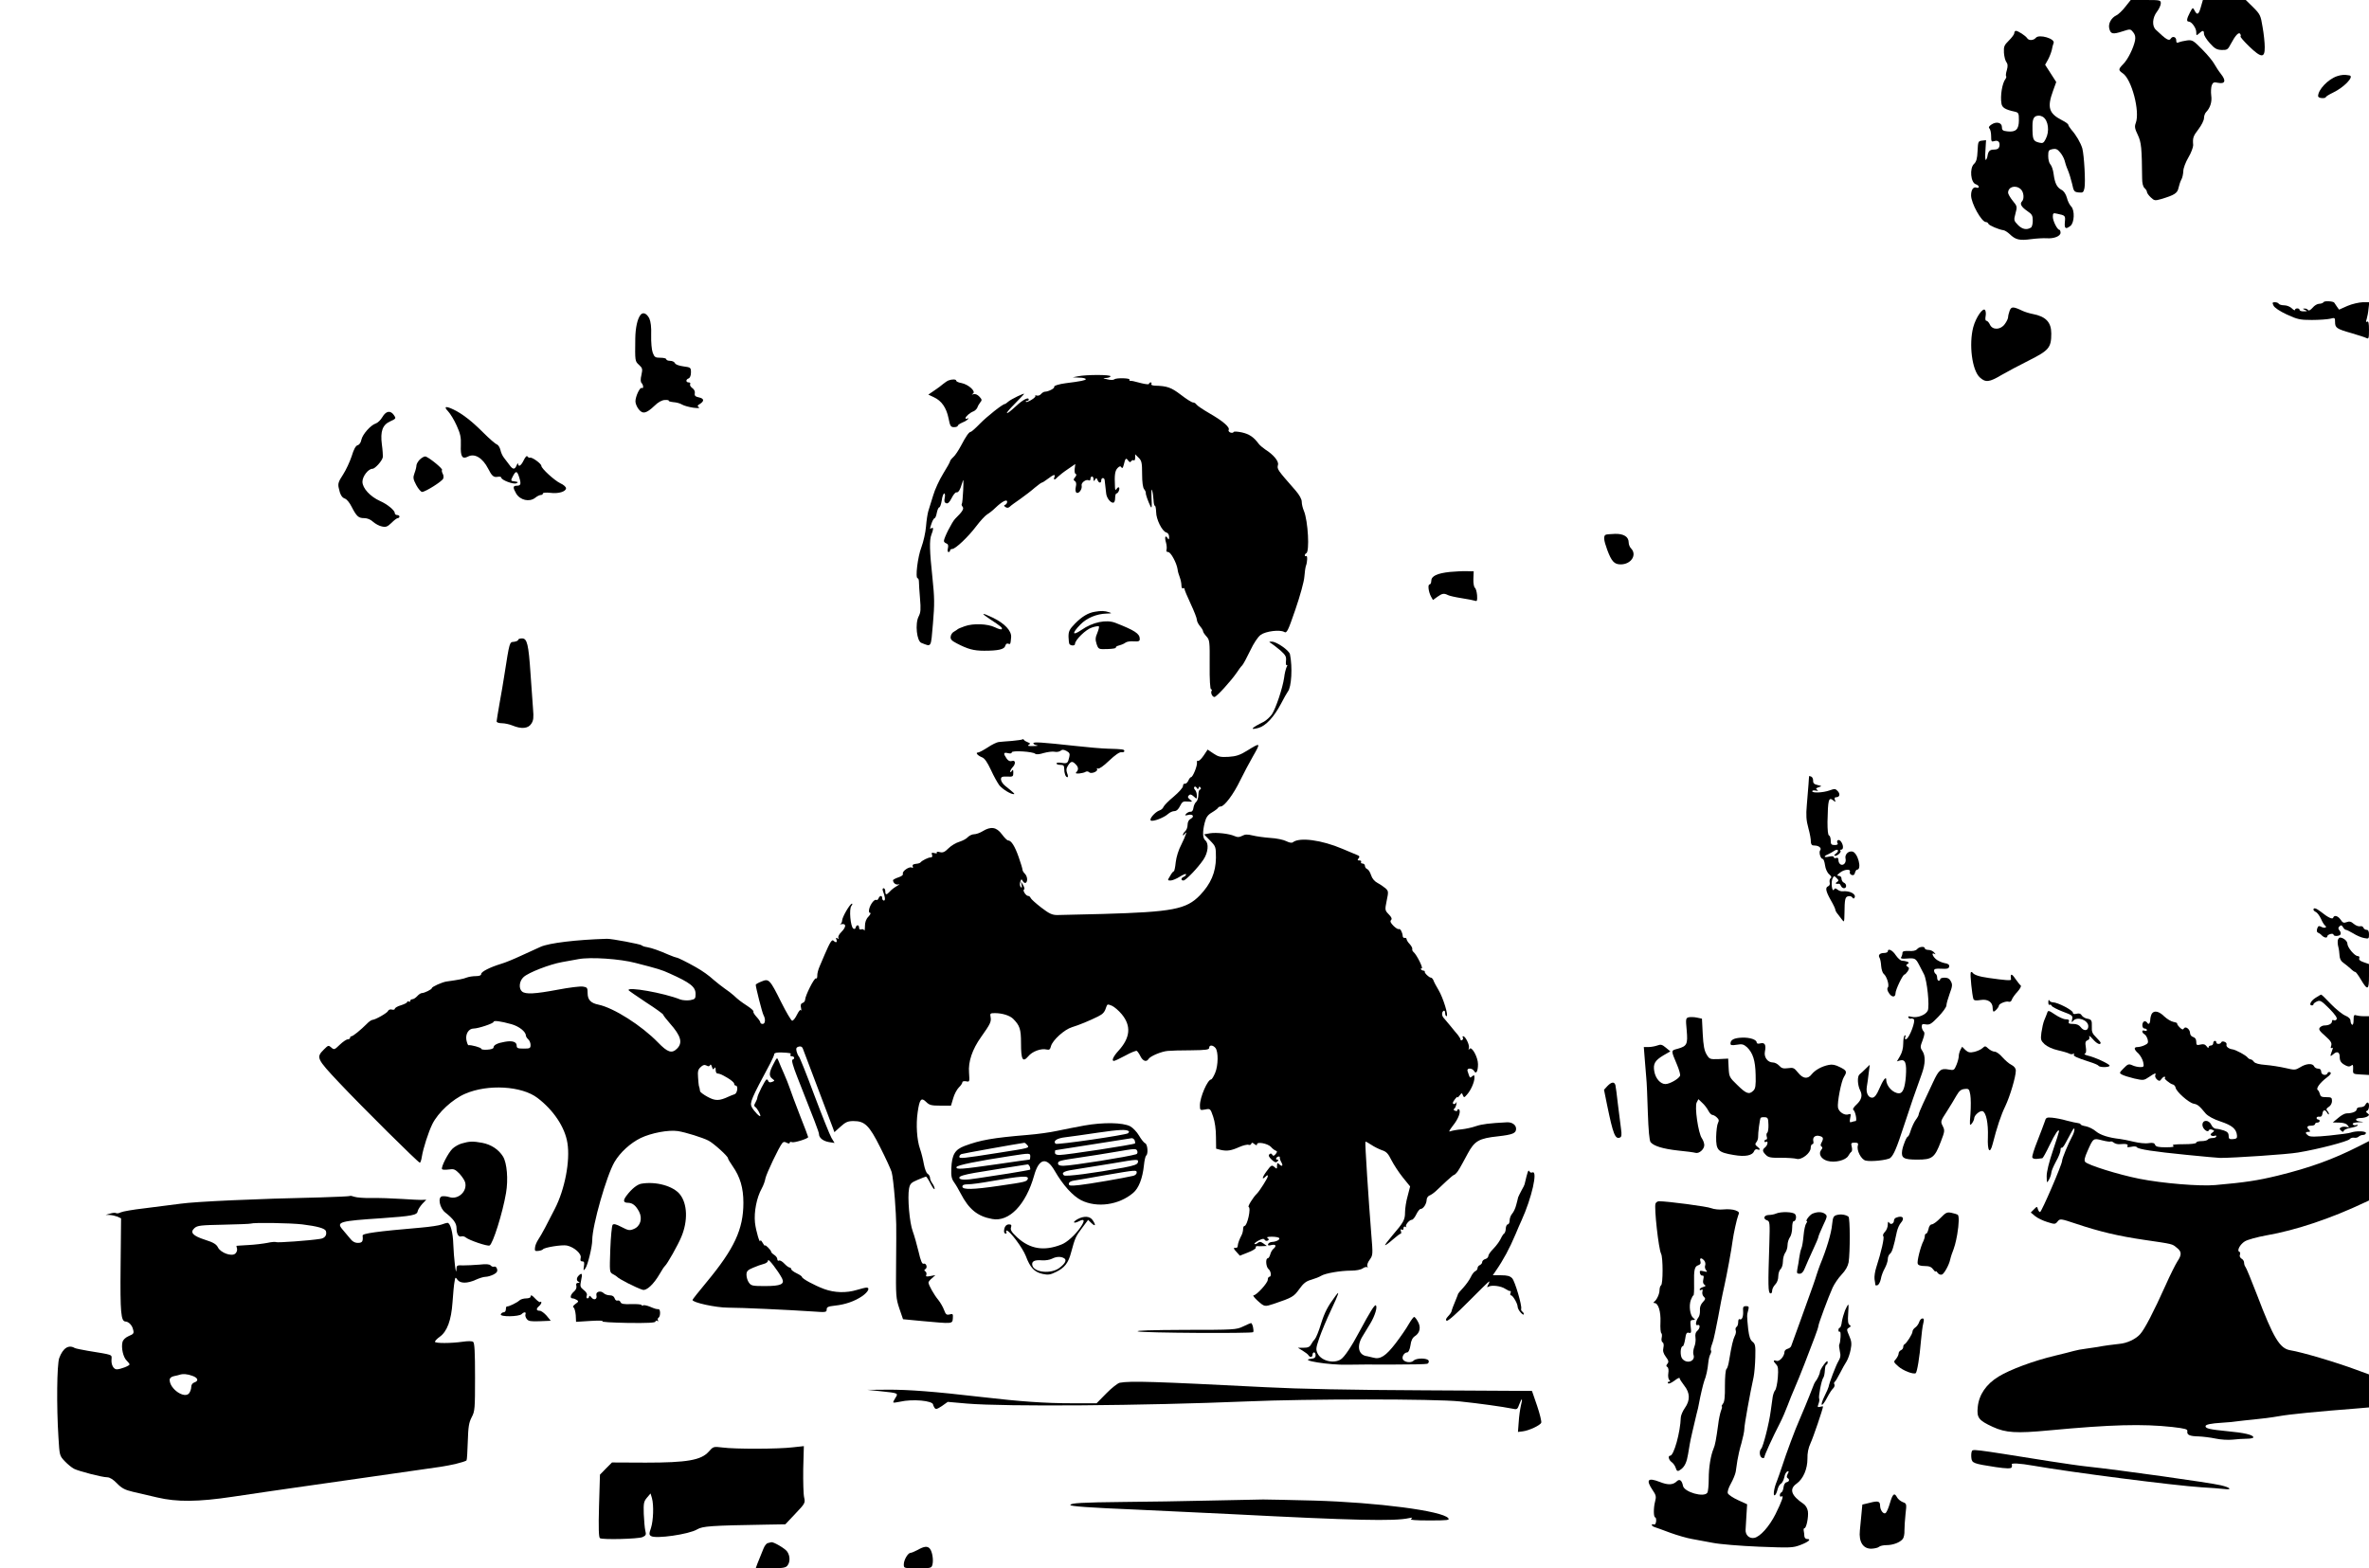 <?xml version="1.0" standalone="no"?>
<!DOCTYPE svg PUBLIC "-//W3C//DTD SVG 20010904//EN"
 "http://www.w3.org/TR/2001/REC-SVG-20010904/DTD/svg10.dtd">
<svg version="1.0" xmlns="http://www.w3.org/2000/svg"
 width="1536pt" height="1017pt" viewBox="0 0 1536 1017"
 preserveAspectRatio="xMidYMid meet">
<g transform="translate(0,1017) scale(0.1,-0.1)"
fill="#000000" stroke="none">
<path d="M13780 10126 c-19 -25 -45 -49 -57 -55 -34 -16 -55 -54 -47 -86 9
-36 22 -39 84 -19 53 17 53 17 71 -5 13 -16 16 -31 12 -54 -10 -49 -47 -124
-77 -153 -32 -33 -32 -39 -3 -59 58 -38 113 -247 85 -322 -9 -23 -7 -37 13
-78 23 -49 26 -84 28 -281 0 -33 6 -55 16 -64 8 -7 15 -18 15 -24 0 -7 11 -23
25 -36 23 -22 28 -22 67 -11 87 26 106 38 113 73 4 18 12 42 18 53 7 11 12 36
13 55 0 20 15 58 33 89 18 30 31 66 31 80 -4 48 0 58 35 104 19 25 35 57 35
71 0 13 6 31 13 38 28 29 40 68 34 109 -3 23 -1 52 3 65 8 20 14 23 41 17 46
-9 54 13 20 56 -16 20 -35 50 -44 66 -9 17 -43 59 -77 93 -58 59 -65 64 -99
60 -20 -3 -44 -8 -53 -12 -14 -6 -18 -3 -18 13 0 22 -24 29 -35 11 -11 -18
-28 -9 -97 57 -26 24 -23 78 7 117 14 18 25 43 25 54 0 21 -4 22 -98 22 l-97
0 -35 -44z"/>
<path d="M14270 10125 c-14 -50 -24 -56 -41 -23 -11 21 -12 21 -30 -13 -21
-40 -24 -59 -8 -59 19 0 49 -42 49 -68 0 -24 1 -24 18 -9 24 22 32 21 32 -2 0
-11 17 -38 38 -61 31 -35 45 -43 77 -44 35 -1 40 2 59 39 29 55 52 80 61 65 4
-6 5 -14 2 -16 -3 -3 22 -32 56 -65 79 -76 102 -77 101 -4 0 28 -6 86 -14 130
-12 75 -16 83 -61 128 l-48 47 -139 0 -139 0 -13 -45z"/>
<path d="M13060 9955 c0 -8 -16 -29 -35 -48 -30 -30 -34 -38 -32 -79 2 -26 9
-53 16 -61 9 -12 10 -25 3 -51 -6 -19 -8 -37 -5 -40 3 -3 1 -11 -4 -18 -21
-27 -35 -109 -26 -160 4 -26 25 -39 86 -52 25 -6 27 -10 27 -56 0 -59 -20 -78
-74 -72 -30 3 -36 8 -36 27 0 30 -35 39 -67 18 -17 -11 -21 -19 -14 -26 6 -6
11 -28 11 -50 0 -35 2 -38 21 -32 25 8 39 -8 32 -36 -4 -13 -14 -19 -34 -19
-28 0 -38 -10 -43 -44 -1 -8 -6 -19 -10 -23 -4 -4 -6 23 -3 60 l4 68 -26 -3
c-25 -3 -26 -6 -29 -68 -2 -48 -8 -69 -23 -83 -30 -28 -22 -122 12 -132 11 -4
19 -11 19 -17 0 -5 -6 -8 -14 -5 -21 8 -36 -13 -36 -50 0 -51 68 -173 96 -173
7 0 14 -5 16 -11 4 -11 68 -38 98 -42 9 -1 27 -13 40 -25 38 -37 64 -43 138
-33 37 5 82 7 101 6 47 -4 91 13 91 36 0 10 -4 19 -8 19 -13 0 -42 57 -42 84
0 24 3 26 28 20 53 -11 54 -12 50 -54 -4 -43 5 -49 36 -25 26 20 29 102 5 126
-10 10 -23 35 -28 57 -7 24 -20 44 -35 51 -30 16 -43 43 -51 103 -3 26 -13 54
-21 62 -8 8 -14 32 -14 54 0 35 3 40 28 45 21 4 32 0 49 -21 13 -15 25 -38 29
-52 3 -14 12 -42 21 -62 9 -21 21 -61 28 -90 10 -49 14 -53 42 -56 28 -3 32 0
38 28 8 37 -2 213 -14 258 -11 36 -39 85 -71 121 -11 13 -20 28 -20 32 0 5
-18 18 -40 29 -86 44 -98 83 -59 190 l21 58 -36 56 -36 56 18 32 c10 18 21 47
25 63 3 17 8 37 12 46 11 28 -94 59 -115 34 -15 -18 -46 -20 -57 -2 -10 15
-58 47 -73 47 -5 0 -10 -7 -10 -15z m186 -543 c35 -23 44 -94 18 -143 -13 -26
-19 -30 -42 -24 -41 10 -44 19 -44 109 0 49 11 66 42 66 8 0 20 -4 26 -8z
m-144 -469 c20 -18 24 -63 8 -79 -16 -16 -4 -36 35 -63 30 -20 35 -29 35 -62
0 -21 -5 -41 -12 -45 -27 -17 -57 -11 -84 17 -27 28 -28 31 -16 75 12 44 11
47 -18 82 -16 20 -30 44 -30 52 0 39 49 53 82 23z"/>
<path d="M15153 9676 c-59 -20 -123 -88 -123 -129 0 -7 11 -13 25 -13 14 -1
25 2 25 6 0 4 21 17 46 29 72 34 141 106 107 112 -33 6 -52 4 -80 -5z"/>
<path d="M15066 8211 c-4 -6 -17 -11 -29 -11 -12 0 -31 -11 -43 -26 -13 -15
-25 -21 -29 -15 -3 6 -14 11 -23 10 -14 0 -13 -2 3 -9 18 -8 17 -9 -7 -9 -16
-1 -28 4 -28 9 0 6 -7 10 -15 10 -8 0 -15 -4 -15 -10 0 -5 -9 -1 -20 10 -11
11 -33 20 -49 20 -17 0 -33 5 -36 10 -3 6 -15 10 -25 10 -17 0 -18 -3 -9 -22
7 -14 40 -36 87 -58 68 -31 85 -35 161 -35 48 0 101 4 119 8 31 8 32 7 32 -21
0 -38 10 -45 105 -72 44 -13 88 -27 98 -32 15 -8 17 -2 17 52 0 44 -3 59 -12
54 -8 -5 -9 0 -3 17 4 13 10 43 12 67 l5 42 -43 0 c-24 -1 -69 -11 -99 -24
l-54 -24 -15 21 c-8 12 -15 23 -16 24 -6 10 -64 13 -69 4z"/>
<path d="M13030 8155 c-5 -14 -10 -33 -10 -42 0 -8 -9 -28 -21 -44 -27 -39
-80 -41 -97 -4 -6 14 -17 25 -23 25 -6 0 -8 11 -5 28 3 15 2 33 -3 41 -13 20
-60 -47 -77 -111 -29 -111 -8 -278 42 -325 38 -35 62 -32 141 15 38 22 119 65
181 96 127 64 142 82 142 173 0 74 -36 111 -121 127 -21 4 -50 13 -65 20 -61
29 -73 29 -84 1z"/>
<path d="M4153 8128 c-20 -25 -33 -83 -34 -153 -2 -148 -2 -147 24 -171 23
-21 24 -27 16 -65 -7 -28 -6 -46 1 -53 12 -12 14 -39 1 -32 -12 7 -41 -55 -41
-87 0 -13 9 -36 21 -51 26 -33 49 -28 102 22 24 24 48 37 67 38 16 1 28 -1 26
-5 -2 -3 11 -7 30 -9 19 -1 45 -8 57 -16 12 -7 45 -16 72 -20 31 -4 45 -2 36
3 -11 7 -10 12 8 22 29 19 26 35 -8 42 -23 5 -29 11 -26 27 2 12 -4 25 -17 34
-11 8 -17 19 -13 25 3 6 -1 11 -9 11 -20 0 -21 19 -1 26 9 4 15 19 15 39 0 31
-2 33 -49 39 -29 4 -51 12 -55 21 -3 8 -17 15 -31 15 -14 0 -25 5 -25 10 0 6
-17 10 -38 10 -34 0 -39 4 -50 33 -7 19 -11 69 -10 113 2 53 -3 89 -12 109
-17 33 -41 43 -57 23z"/>
<path d="M6990 7730 l-35 -7 43 -2 c23 0 42 -5 42 -10 0 -7 -33 -14 -130 -26
-41 -5 -80 -17 -75 -24 5 -9 -38 -31 -59 -31 -8 0 -19 -7 -26 -15 -7 -9 -20
-13 -29 -10 -8 3 -12 3 -8 -1 4 -4 -7 -16 -24 -26 -17 -11 -34 -17 -37 -14 -3
4 0 6 6 6 7 0 12 4 12 9 0 19 -40 -2 -85 -45 -72 -66 -76 -53 -6 17 33 34 61
63 61 65 0 6 -83 -34 -102 -50 -10 -9 -20 -16 -23 -16 -14 0 -116 -81 -161
-127 -28 -29 -55 -53 -59 -53 -12 0 -32 -29 -64 -90 -16 -30 -38 -64 -50 -74
-12 -11 -21 -23 -21 -27 0 -5 -20 -41 -45 -81 -24 -39 -54 -103 -65 -142 -12
-39 -26 -84 -31 -100 -5 -16 -12 -61 -15 -100 -3 -39 -17 -100 -30 -135 -24
-62 -41 -201 -24 -201 4 0 8 -10 8 -22 0 -13 3 -61 7 -108 6 -71 5 -91 -9
-118 -24 -47 -12 -160 18 -171 67 -26 61 -36 75 126 11 127 10 169 -3 293 -19
178 -21 247 -7 283 14 35 14 50 1 42 -13 -8 -12 -5 1 34 6 17 15 31 19 31 4 0
11 16 14 35 4 19 11 35 16 35 5 0 12 20 16 45 3 25 11 45 16 45 5 0 7 -13 3
-29 -4 -21 -2 -30 9 -34 11 -5 22 5 36 33 11 22 25 39 31 37 13 -2 24 15 38
63 8 29 9 21 6 -49 -2 -45 -6 -86 -9 -89 -3 -3 -1 -11 5 -18 11 -13 -1 -32
-48 -78 -20 -20 -73 -124 -73 -144 0 -6 7 -13 16 -16 11 -4 14 -13 10 -31 -4
-14 -2 -25 4 -25 5 0 10 5 10 10 0 6 6 10 14 10 21 0 105 80 156 148 25 33 56
67 70 76 14 8 39 28 55 44 43 41 75 57 75 38 0 -8 -6 -17 -12 -19 -10 -4 -10
-8 1 -15 10 -7 18 -6 27 1 6 7 38 30 70 52 31 22 74 55 94 73 21 17 41 32 44
32 4 0 22 11 40 25 38 29 51 32 42 10 -7 -20 3 -19 23 3 9 9 38 32 65 50 l48
33 -4 -30 c-2 -17 0 -32 6 -34 7 -2 6 -10 -3 -21 -12 -14 -12 -19 -2 -26 9 -5
11 -18 6 -38 -4 -18 -2 -33 5 -37 15 -9 38 24 33 46 -5 19 30 44 47 34 6 -3
10 1 10 9 0 9 5 16 10 16 6 0 10 -8 10 -17 0 -15 2 -16 10 -3 8 12 10 12 16
-3 8 -21 24 -22 24 -2 0 18 19 20 22 3 1 -14 5 -46 10 -88 3 -29 27 -60 45
-60 8 0 13 12 13 30 0 17 4 30 9 30 11 0 24 31 16 39 -3 3 -10 -1 -15 -9 -8
-12 -10 -9 -11 13 -4 78 0 104 17 122 13 13 19 14 25 4 5 -9 10 -3 15 17 10
43 15 47 28 28 9 -12 15 -14 20 -5 4 6 12 9 17 6 5 -4 9 4 9 17 l0 22 22 -22
c20 -19 23 -33 23 -106 0 -53 5 -89 13 -98 7 -9 12 -20 11 -24 -2 -9 14 -54
31 -89 8 -15 9 0 6 55 -2 45 0 65 4 50 4 -14 8 -42 9 -62 1 -21 4 -38 9 -38 4
0 7 -18 8 -41 0 -47 39 -125 66 -132 11 -3 18 -14 18 -29 0 -18 -2 -20 -10 -8
-14 23 -21 7 -10 -29 5 -18 6 -39 3 -47 -3 -8 1 -14 11 -14 17 0 55 -71 61
-112 1 -13 8 -36 14 -51 6 -16 11 -40 11 -53 0 -14 4 -22 10 -19 6 3 10 1 10
-5 0 -6 18 -49 40 -96 22 -47 40 -93 40 -103 0 -10 9 -28 20 -41 11 -13 20
-28 20 -33 0 -6 10 -21 22 -34 21 -23 22 -32 21 -183 -1 -97 3 -160 9 -160 5
0 7 -4 4 -9 -9 -13 4 -41 18 -41 13 0 107 103 146 160 12 19 28 40 34 45 6 6
29 48 51 94 24 51 51 91 69 104 33 24 124 35 152 19 17 -10 24 3 73 146 30 87
56 181 58 212 2 30 7 62 10 70 10 26 11 70 2 64 -5 -3 -9 -1 -9 5 0 5 4 11 9
13 23 8 12 210 -15 275 -8 18 -14 44 -14 59 0 17 -15 44 -40 73 -120 137 -121
138 -114 167 6 23 -30 66 -81 98 -16 11 -37 28 -45 39 -32 43 -60 62 -109 73
-29 6 -52 7 -53 2 -2 -5 -11 -6 -21 -3 -9 4 -14 11 -11 17 10 16 -35 56 -120
105 -45 26 -85 53 -89 60 -4 7 -14 13 -22 13 -8 0 -43 22 -79 50 -63 48 -89
57 -169 59 -16 1 -26 5 -22 11 3 6 1 10 -4 10 -6 0 -11 -4 -11 -9 0 -5 -23 -3
-50 4 -58 15 -57 15 -71 15 -5 0 -8 3 -6 8 7 10 -85 13 -98 2 -6 -5 -26 -5
-45 0 -32 7 -32 8 -7 9 15 1 27 6 27 11 0 11 -156 11 -210 0z"/>
<path d="M6150 7703 c-8 -3 -24 -14 -35 -23 -11 -10 -37 -29 -58 -43 l-38 -26
36 -17 c50 -23 81 -68 95 -136 10 -51 14 -58 36 -58 13 0 24 4 24 9 0 5 14 14
30 21 17 7 33 17 37 23 3 6 1 7 -5 3 -7 -4 -12 -3 -12 2 0 11 30 37 53 45 9 4
20 15 24 24 3 10 12 25 19 34 12 13 11 19 -6 37 -12 13 -27 19 -38 16 -13 -5
-14 -4 -3 4 20 14 -30 59 -75 68 -19 3 -34 10 -34 15 0 10 -26 11 -50 2z"/>
<path d="M2905 7503 c15 -16 40 -57 56 -93 24 -53 29 -76 27 -127 -3 -74 9
-93 46 -74 43 23 95 -8 131 -78 24 -48 36 -58 62 -53 13 2 23 0 23 -5 0 -16
79 -46 98 -37 14 6 12 9 -10 12 -27 3 -28 4 -13 33 20 38 28 37 42 -8 13 -43
10 -53 -18 -53 -24 0 -24 -13 -2 -51 26 -43 85 -56 122 -28 13 11 30 19 37 19
8 0 14 4 14 10 0 5 20 7 48 4 53 -7 102 8 102 30 0 8 -16 23 -37 32 -39 19
-123 96 -123 113 0 14 -59 57 -73 53 -5 -2 -13 2 -17 8 -4 7 -14 -3 -24 -24
-17 -36 -35 -48 -37 -23 0 6 -4 2 -9 -10 -12 -30 -25 -29 -47 2 -10 14 -26 35
-35 46 -9 11 -20 34 -23 50 -4 17 -14 33 -23 37 -10 3 -49 37 -88 76 -74 74
-135 122 -193 150 -52 25 -66 20 -36 -11z"/>
<path d="M2479 7465 c-11 -19 -30 -37 -42 -41 -33 -10 -87 -71 -94 -106 -3
-18 -14 -33 -24 -35 -13 -4 -25 -26 -39 -72 -12 -36 -37 -90 -56 -119 -29 -44
-34 -59 -28 -85 9 -45 21 -65 42 -71 10 -4 28 -25 40 -49 34 -66 46 -77 83
-77 21 0 42 -9 58 -24 15 -13 40 -27 57 -30 26 -6 36 -2 62 23 17 17 35 31 41
31 6 0 11 5 11 10 0 6 -7 10 -15 10 -8 0 -15 5 -15 12 0 18 -48 58 -96 79 -64
29 -114 83 -114 125 0 35 38 84 65 84 17 0 64 53 67 75 1 11 -1 48 -6 82 -11
87 4 128 55 151 37 17 38 19 23 40 -22 32 -51 28 -75 -13z"/>
<path d="M2720 7188 c-11 -12 -20 -28 -20 -37 0 -8 -5 -30 -12 -48 -11 -30
-10 -39 11 -79 13 -24 30 -44 38 -44 21 0 131 69 137 87 3 8 2 23 -4 32 -5 10
-7 21 -4 23 8 8 -92 88 -109 88 -9 0 -25 -10 -37 -22z"/>
<path d="M10413 6703 c-18 -6 -16 -34 8 -99 28 -75 46 -94 87 -94 68 0 108 62
67 104 -8 8 -15 25 -15 38 0 37 -32 57 -87 56 -26 -1 -54 -3 -60 -5z"/>
<path d="M9400 6461 c-83 -9 -120 -27 -120 -58 0 -12 -5 -23 -11 -23 -13 0 -7
-48 9 -78 l13 -23 29 21 c31 22 42 24 68 11 9 -5 49 -14 88 -20 40 -6 79 -14
88 -17 13 -5 15 1 13 36 -2 22 -8 44 -14 48 -6 4 -11 29 -10 57 l2 50 -45 1
c-25 1 -74 -2 -110 -5z"/>
<path d="M7100 6203 c-45 -7 -84 -31 -129 -76 -38 -39 -43 -51 -43 -87 1 -23
3 -45 7 -48 11 -11 35 -10 35 2 0 26 72 96 111 107 21 7 41 10 44 7 3 -3 -2
-22 -10 -42 -13 -30 -14 -44 -5 -72 12 -34 12 -35 71 -33 32 1 56 5 54 9 -3 5
7 11 23 15 15 4 33 12 40 18 8 6 32 10 53 8 33 -2 39 1 39 16 0 34 -33 55
-158 104 -59 23 -147 5 -220 -46 -60 -41 -64 -23 -7 35 42 43 105 69 169 71
35 1 38 2 16 9 -27 9 -51 10 -90 3z"/>
<path d="M6420 6154 c71 -47 81 -55 75 -64 -3 -4 -22 1 -44 12 -47 23 -140 27
-196 7 -22 -8 -42 -16 -45 -19 -3 -3 -14 -10 -24 -16 -11 -5 -21 -20 -22 -32
-3 -17 6 -27 39 -44 71 -37 109 -48 178 -48 92 0 131 9 137 32 3 11 10 17 18
14 15 -6 16 -5 20 42 3 42 -43 90 -120 127 -74 35 -80 31 -16 -11z"/>
<path d="M3360 6021 c0 -5 -12 -11 -27 -13 -30 -3 -28 7 -64 -223 -6 -38 -19
-118 -30 -176 -10 -58 -19 -111 -19 -117 0 -7 15 -12 34 -12 18 0 50 -7 69
-15 58 -24 102 -20 122 12 14 21 16 39 11 97 -3 39 -10 140 -16 225 -13 193
-22 231 -55 231 -14 0 -25 -4 -25 -9z"/>
<path d="M8244 5997 c11 -7 37 -28 59 -46 33 -30 38 -40 35 -67 -2 -18 0 -30
5 -27 5 3 5 -3 -1 -13 -5 -11 -13 -41 -16 -69 -10 -68 -53 -197 -79 -237 -13
-18 -36 -39 -52 -48 -83 -41 -96 -57 -34 -40 46 13 99 70 144 155 20 39 41 75
45 80 24 29 31 158 14 242 -5 25 -88 83 -118 82 -20 0 -20 -1 -2 -12z"/>
<path d="M6629 5375 c-3 -2 -34 -7 -70 -10 -35 -2 -73 -6 -84 -7 -11 -1 -43
-16 -71 -35 -28 -18 -56 -33 -63 -33 -19 0 -2 -20 26 -31 17 -6 34 -31 58 -82
18 -40 43 -84 54 -99 21 -26 73 -58 94 -58 10 0 -1 10 -57 55 -14 11 -25 29
-26 40 0 17 6 20 40 19 37 -2 40 0 40 25 0 20 -2 23 -10 11 -6 -9 -10 -10 -10
-3 0 6 7 18 15 27 22 22 20 49 -4 41 -13 -4 -24 1 -35 17 -22 32 -20 41 9 34
16 -4 25 -2 25 5 0 14 138 5 152 -9 6 -6 28 -4 56 5 26 7 58 11 70 8 13 -3 30
0 38 6 11 9 20 9 39 -1 20 -11 23 -18 18 -39 -9 -40 -13 -44 -49 -38 -19 3
-34 2 -34 -4 0 -5 11 -9 25 -9 20 0 25 -5 25 -24 0 -31 9 -56 21 -56 5 0 4 12
-2 26 -7 20 -6 32 6 50 18 28 28 30 49 8 19 -18 20 -36 5 -51 -8 -8 -3 -10 18
-9 17 2 35 6 42 11 7 4 17 3 23 -3 13 -13 60 6 51 21 -3 6 -1 7 6 3 6 -4 36
16 72 51 39 37 68 57 80 55 10 -2 19 2 19 7 0 12 -8 13 -110 16 -36 1 -130 9
-210 18 -220 24 -270 27 -270 17 0 -5 10 -11 23 -13 12 -2 2 -5 -23 -5 -31 -1
-41 1 -30 8 12 7 11 10 -5 16 -11 4 -23 11 -26 16 -3 5 -8 6 -10 3z"/>
<path d="M8086 5302 c-47 -29 -72 -37 -120 -40 -53 -3 -66 0 -99 22 l-37 25
-26 -39 c-15 -22 -31 -37 -36 -34 -5 4 -9 -2 -7 -12 2 -22 -27 -94 -39 -94 -4
0 -12 -10 -17 -22 -6 -13 -16 -22 -23 -20 -7 1 -12 -6 -12 -16 0 -10 -27 -40
-60 -68 -33 -27 -62 -57 -66 -66 -3 -9 -14 -20 -25 -23 -30 -10 -71 -58 -57
-66 14 -9 86 19 112 43 11 10 29 18 40 18 14 0 27 12 37 33 14 28 20 32 50 29
32 -2 33 -2 15 13 -15 11 -17 18 -8 27 9 9 16 7 32 -7 20 -18 20 -18 20 6 0
14 -5 30 -12 37 -6 6 -8 15 -4 19 4 4 11 1 15 -6 7 -11 9 -11 13 0 3 10 6 10
12 1 4 -7 2 -12 -3 -12 -6 0 -11 -15 -11 -34 0 -18 -6 -39 -14 -46 -8 -6 -16
-24 -18 -38 -2 -17 -9 -27 -18 -26 -9 1 -21 -5 -29 -13 -10 -12 -9 -13 12 -8
31 8 44 -10 17 -25 -13 -7 -20 -21 -20 -39 0 -16 -7 -34 -15 -41 -8 -7 -15
-18 -15 -24 0 -6 5 -4 10 4 22 33 8 -10 -20 -66 -19 -35 -33 -82 -37 -116 -3
-32 -9 -58 -12 -58 -4 0 -15 -13 -24 -30 -18 -29 -18 -30 3 -30 11 0 38 11 60
25 22 14 40 21 40 15 0 -6 -7 -13 -15 -16 -18 -7 -20 -24 -2 -24 15 0 93 81
130 136 30 45 36 104 12 124 -18 15 -19 55 -4 115 9 35 19 50 48 67 20 12 38
26 39 30 2 4 10 8 17 8 23 0 83 79 126 169 23 47 60 116 81 153 54 94 53 95
-36 40z"/>
<path d="M11730 5137 c-1 -1 -2 -24 -4 -52 -2 -27 -7 -88 -11 -135 -6 -67 -4
-99 10 -150 10 -36 17 -75 16 -87 0 -13 5 -24 12 -25 6 0 17 -2 22 -2 22 -3
36 -18 27 -29 -11 -13 2 -57 16 -57 5 0 12 -18 15 -41 3 -23 14 -48 27 -59 14
-12 17 -20 10 -25 -7 -4 -9 -16 -7 -27 3 -11 0 -21 -9 -25 -21 -8 -17 -31 16
-90 17 -29 30 -57 30 -63 0 -5 7 -18 15 -27 8 -10 21 -27 29 -38 13 -18 14
-14 15 40 1 95 4 109 25 113 10 2 22 -1 26 -8 5 -8 10 -9 14 -2 14 23 -30 47
-77 42 -10 -1 -25 4 -33 11 -13 10 -17 10 -23 0 -13 -20 -21 50 -9 73 9 17 11
17 26 2 15 -15 15 -18 2 -26 -14 -9 -7 -14 13 -11 4 1 10 -6 13 -14 4 -8 12
-15 20 -15 19 0 18 29 -1 36 -8 4 -15 15 -15 25 0 11 -7 19 -17 19 -15 1 -14
4 6 20 27 23 73 27 65 6 -3 -7 2 -16 11 -20 12 -4 19 0 22 14 3 11 9 20 13 20
35 0 5 113 -31 118 -26 4 -49 -20 -43 -46 6 -24 -11 -46 -30 -39 -9 4 -16 16
-16 28 0 15 -5 19 -15 15 -8 -3 -15 -1 -15 5 0 7 -12 8 -30 4 -35 -8 -40 1 -7
15 12 6 30 15 39 22 24 17 36 1 12 -17 -12 -9 -14 -14 -6 -15 17 0 43 25 35
34 -4 3 -1 6 5 6 16 0 15 31 -2 53 -14 19 -33 7 -21 -13 4 -6 -5 -10 -19 -10
-22 0 -26 5 -26 29 0 16 -5 31 -11 33 -7 2 -10 35 -10 88 3 145 7 164 38 139
15 -12 16 -12 10 4 -4 11 -2 17 8 17 23 0 28 20 11 39 -15 17 -21 17 -54 5
-43 -15 -112 -18 -112 -5 0 5 10 7 23 4 16 -3 18 -2 9 5 -11 7 -8 11 10 17 22
7 22 7 -7 14 -22 5 -30 12 -29 28 0 12 -5 24 -13 27 -7 3 -13 4 -13 3z"/>
<path d="M6372 4780 c-18 -11 -43 -20 -56 -20 -12 0 -30 -8 -40 -18 -9 -11
-34 -24 -56 -31 -21 -6 -53 -25 -70 -42 -24 -24 -36 -30 -56 -25 -15 4 -23 3
-20 -3 4 -5 -3 -7 -16 -3 -17 4 -20 2 -15 -11 4 -11 1 -17 -8 -17 -16 0 -56
-20 -66 -32 -3 -5 -17 -9 -31 -10 -18 -2 -24 -7 -20 -17 3 -9 1 -12 -6 -7 -16
9 -64 -24 -58 -40 3 -8 -8 -17 -30 -24 -18 -6 -34 -15 -34 -18 1 -19 19 -32
36 -27 10 4 6 -1 -11 -11 -16 -9 -37 -25 -46 -36 -21 -23 -29 -23 -29 2 0 11
-5 20 -11 20 -6 0 -8 -7 -5 -16 15 -39 18 -64 7 -64 -6 0 -11 7 -11 15 0 20
-16 19 -24 -1 -3 -8 -10 -13 -14 -10 -12 7 -38 -26 -46 -57 -4 -18 -2 -27 6
-27 6 0 1 -11 -11 -24 -16 -16 -23 -37 -23 -63 0 -21 -3 -33 -5 -26 -2 7 -11
9 -19 6 -8 -3 -14 1 -14 11 0 20 -17 21 -22 1 -2 -9 -8 -11 -15 -7 -19 12 -29
128 -13 147 7 8 8 15 4 15 -13 0 -64 -88 -64 -110 0 -10 -6 -20 -12 -23 -7 -2
-3 -2 10 0 30 5 29 -19 -4 -52 -14 -14 -22 -30 -18 -37 5 -7 3 -8 -6 -3 -10 6
-12 4 -7 -8 7 -19 -3 -23 -19 -7 -10 10 -23 -11 -57 -90 -8 -19 -23 -53 -32
-75 -10 -22 -17 -50 -16 -63 0 -13 -3 -20 -9 -17 -10 6 -70 -113 -70 -139 0
-7 -7 -17 -16 -20 -12 -4 -15 -14 -10 -34 3 -15 3 -21 0 -14 -4 8 -14 -3 -26
-27 -11 -23 -25 -41 -32 -40 -6 0 -38 54 -71 120 -74 149 -80 154 -128 134
-21 -8 -37 -18 -37 -21 0 -17 42 -182 50 -196 15 -27 12 -58 -5 -58 -8 0 -15
4 -15 9 0 6 -11 22 -25 37 -13 14 -23 30 -20 34 3 4 -14 20 -37 35 -47 31 -60
41 -91 70 -12 11 -38 31 -59 45 -20 14 -51 39 -70 55 -33 30 -72 58 -118 84
-55 31 -115 61 -123 61 -4 0 -26 8 -50 18 -64 28 -109 44 -142 50 -16 2 -32 8
-35 12 -6 7 -194 43 -225 42 -199 -6 -374 -27 -430 -52 -22 -10 -78 -36 -125
-57 -47 -22 -105 -46 -130 -53 -72 -22 -130 -51 -130 -66 0 -9 -12 -14 -34
-14 -19 0 -46 -4 -59 -9 -22 -9 -53 -15 -132 -26 -28 -4 -95 -34 -95 -43 0 -8
-48 -32 -65 -32 -7 0 -20 -9 -30 -20 -10 -11 -24 -20 -32 -20 -7 0 -13 -5 -13
-11 0 -5 -4 -7 -10 -4 -5 3 -10 2 -10 -3 0 -5 -18 -14 -40 -21 -22 -6 -40 -17
-40 -23 0 -5 -9 -8 -19 -5 -11 3 -22 -1 -25 -9 -5 -13 -82 -57 -102 -58 -7 -1
-23 -12 -36 -26 -38 -38 -89 -80 -99 -80 -5 0 -9 -4 -9 -10 0 -5 -7 -10 -15
-10 -9 0 -32 -16 -52 -35 -34 -33 -37 -34 -55 -18 -18 16 -20 15 -48 -13 -51
-51 -48 -59 100 -216 149 -158 511 -517 522 -518 4 0 10 17 13 38 9 56 43 161
68 212 37 75 131 162 213 197 147 64 367 51 469 -27 104 -79 178 -190 194
-292 19 -116 -17 -302 -82 -428 -19 -36 -47 -90 -62 -120 -16 -30 -36 -66 -46
-80 -9 -14 -19 -36 -20 -50 -3 -21 0 -25 21 -22 13 1 27 6 30 10 9 13 123 31
155 25 48 -10 97 -54 90 -80 -4 -17 -1 -23 10 -23 13 0 15 -7 11 -32 -4 -30
-4 -31 9 -14 16 21 45 141 45 184 0 94 93 419 144 506 37 63 103 123 170 156
69 33 180 54 241 45 51 -8 160 -42 199 -62 33 -17 126 -101 126 -114 0 -5 14
-28 30 -51 49 -70 70 -141 70 -238 0 -172 -59 -298 -239 -515 -50 -60 -91
-112 -91 -115 0 -17 152 -50 230 -50 85 0 389 -14 553 -25 81 -6 87 -5 87 13
0 16 9 20 53 25 67 7 128 28 178 62 38 27 52 55 27 55 -7 0 -35 -7 -62 -15
-69 -21 -145 -19 -213 6 -64 24 -143 67 -143 78 0 4 -16 15 -35 24 -19 9 -35
21 -35 27 0 5 -5 10 -10 10 -6 0 -22 12 -35 26 -13 14 -29 23 -34 19 -6 -3
-11 1 -11 9 0 9 -9 21 -20 28 -11 7 -20 16 -20 20 0 11 -40 50 -40 41 -1 -5
-7 3 -15 17 -8 14 -15 21 -15 15 -2 -28 -29 62 -35 117 -7 69 11 162 44 221
10 18 21 47 24 66 7 32 87 201 109 228 7 9 16 10 29 2 13 -6 19 -6 19 0 0 6 7
8 15 4 15 -5 105 23 105 33 0 3 -24 67 -54 142 -29 75 -59 155 -66 177 -7 21
-24 64 -38 95 -13 30 -29 66 -34 80 -10 25 -10 24 -33 -20 -29 -54 -31 -79 -7
-96 16 -12 16 -13 -2 -20 -12 -5 -21 -3 -24 4 -2 7 -7 12 -11 12 -9 0 -61
-103 -61 -120 0 -5 -6 -19 -12 -30 -9 -15 -10 -23 -2 -28 12 -7 34 -46 34 -58
0 -13 -42 30 -56 57 -14 28 -4 52 120 283 14 27 26 54 26 60 0 8 16 11 43 11
62 -3 69 -4 62 -15 -3 -5 1 -10 9 -10 18 0 21 -17 4 -22 -7 -3 3 -40 30 -109
112 -283 142 -361 142 -373 0 -24 25 -45 63 -52 l38 -6 -20 33 c-11 19 -61
144 -112 279 -50 135 -95 247 -100 250 -4 3 -10 17 -14 31 -5 21 -2 27 14 32
13 3 22 -1 26 -12 37 -97 166 -438 195 -515 l10 -28 40 36 c33 30 48 36 84 36
73 0 102 -28 173 -170 35 -69 68 -141 74 -160 6 -19 15 -98 21 -175 11 -163
10 -138 8 -420 -2 -208 -1 -224 21 -290 l24 -70 125 -12 c198 -18 195 -19 198
18 2 28 0 31 -21 25 -20 -5 -25 0 -36 29 -7 19 -24 49 -38 66 -26 31 -63 96
-63 112 0 5 10 18 23 28 l22 20 -32 -6 c-27 -5 -32 -4 -27 8 3 8 0 18 -6 22
-9 6 -9 9 0 15 16 10 5 41 -12 35 -9 -4 -19 20 -32 77 -11 46 -28 106 -38 133
-21 55 -35 220 -24 277 6 31 13 39 56 57 27 11 51 21 54 21 3 0 17 -21 30 -47
14 -27 25 -41 26 -32 0 8 -7 24 -15 35 -8 10 -15 27 -15 36 0 9 -7 21 -15 26
-9 4 -19 32 -25 63 -5 29 -16 74 -25 99 -20 57 -27 157 -15 238 12 84 23 98
55 66 21 -21 34 -24 92 -24 l69 0 14 47 c7 26 24 58 37 71 13 12 23 28 23 34
0 6 11 8 24 6 23 -5 23 -4 19 56 -6 71 21 151 78 231 59 83 67 99 62 128 -5
25 -3 27 28 27 46 0 95 -15 117 -36 44 -44 52 -67 52 -159 0 -108 11 -127 47
-85 26 32 84 53 119 44 17 -4 23 0 28 21 10 39 87 109 137 124 46 14 109 40
168 69 34 17 44 29 55 65 5 15 9 16 35 5 16 -7 45 -32 64 -55 63 -76 56 -153
-22 -238 -32 -35 -46 -65 -29 -65 6 0 40 16 75 35 36 20 69 33 74 30 5 -4 16
-19 24 -36 16 -31 39 -38 52 -16 11 18 84 49 125 52 18 2 86 4 151 4 97 1 117
4 117 16 0 20 24 19 41 -1 19 -24 18 -113 -2 -161 -10 -24 -22 -43 -26 -43
-23 0 -73 -115 -73 -168 0 -32 1 -33 34 -27 33 7 34 6 52 -47 11 -32 18 -83
18 -130 l1 -77 30 -8 c41 -9 68 -5 121 19 25 11 52 17 59 14 8 -3 16 0 18 7 3
9 8 8 20 -2 12 -9 17 -10 17 -2 0 19 68 6 90 -16 10 -12 25 -23 32 -25 10 -4
10 -8 -1 -22 -11 -13 -16 -14 -22 -4 -6 9 -11 10 -19 2 -7 -7 -3 -17 15 -34
19 -18 28 -21 37 -12 9 9 9 12 -1 12 -7 0 -9 5 -6 10 7 12 26 14 23 3 -1 -5 3
-18 10 -30 14 -25 4 -31 -16 -11 -9 9 -12 7 -12 -12 0 -21 -1 -22 -17 -8 -17
15 -21 13 -51 -28 -30 -40 -33 -61 -4 -32 9 9 12 9 12 -1 0 -10 -52 -93 -70
-111 -25 -24 -62 -84 -54 -87 17 -6 -9 -123 -27 -123 -5 0 -9 -9 -9 -20 0 -11
-4 -28 -9 -38 -14 -26 -25 -55 -26 -72 0 -8 -6 -14 -13 -12 -17 3 -15 -6 8
-30 l19 -21 53 21 c29 11 52 25 50 31 -1 7 3 11 10 10 7 -1 24 -1 38 0 l24 1
-22 16 c-18 13 -26 13 -38 3 -8 -6 -17 -9 -20 -6 -3 3 9 13 26 22 25 13 34 14
40 5 4 -7 13 -9 20 -5 9 6 9 9 -1 16 -9 6 1 9 28 9 23 0 44 -4 47 -9 7 -10
-20 -24 -48 -25 -11 -1 -21 -7 -24 -14 -3 -9 3 -11 22 -6 28 7 35 -6 12 -25
-8 -7 -17 -23 -20 -36 -4 -14 -11 -25 -16 -25 -16 0 -12 -56 5 -70 17 -14 20
-50 5 -50 -5 0 -10 -8 -10 -19 0 -21 -73 -101 -92 -101 -7 0 5 -16 26 -35 45
-40 45 -40 106 -20 118 40 129 46 164 95 27 38 45 52 78 61 24 7 52 18 63 25
27 17 126 34 195 34 33 0 64 6 76 15 12 8 25 11 29 7 5 -4 5 -1 1 6 -4 7 2 26
15 43 21 30 21 34 10 167 -17 212 -42 595 -38 598 2 2 19 -7 38 -20 19 -13 50
-28 69 -35 29 -9 41 -22 62 -65 15 -29 48 -80 74 -112 l47 -58 -16 -62 c-10
-34 -17 -82 -17 -106 0 -48 -9 -65 -83 -151 -27 -32 -48 -59 -46 -62 2 -2 24
14 49 36 24 21 48 39 52 39 4 0 4 7 1 17 -4 11 -3 14 5 9 7 -4 12 -1 12 9 0
10 5 13 13 9 6 -4 9 -3 4 1 -8 10 21 45 38 45 6 0 19 16 28 35 9 19 22 35 28
35 17 0 38 32 39 58 0 12 8 25 18 29 9 3 28 16 42 29 14 13 44 42 68 64 24 22
45 40 48 40 3 0 11 6 17 13 11 12 20 26 74 127 44 81 72 98 196 111 96 11 117
20 117 49 0 25 -26 43 -58 42 -117 -6 -163 -12 -202 -25 -25 -9 -67 -18 -95
-21 -27 -2 -59 -8 -70 -12 -14 -6 -10 3 16 37 36 44 54 95 38 105 -5 3 -9 1
-9 -5 0 -6 -7 -8 -16 -4 -9 3 -11 8 -6 12 6 3 12 17 15 31 2 14 2 19 0 13 -5
-14 -23 -18 -23 -5 1 10 30 47 30 37 0 -5 6 0 14 11 14 18 15 18 21 1 7 -16 9
-16 27 5 25 28 48 80 48 109 0 18 -2 19 -15 9 -15 -13 -14 -14 -30 35 -6 21
31 20 43 -1 13 -23 25 -1 25 45 0 45 -41 119 -55 99 -7 -9 -8 -8 -4 5 6 19
-22 77 -37 77 -4 0 -6 -4 -2 -9 3 -5 1 -12 -5 -16 -5 -3 -10 -2 -10 3 0 5 -8
18 -17 30 -10 11 -31 37 -48 58 -16 20 -36 43 -42 50 -16 15 -17 40 -3 49 6 3
10 -3 10 -14 0 -12 4 -21 9 -21 15 0 -22 120 -52 170 -15 25 -30 53 -33 63 -4
9 -11 17 -16 17 -12 0 -44 31 -40 39 1 3 -2 6 -7 6 -5 0 -13 3 -17 8 -4 4 -2
7 4 7 12 0 -32 88 -52 105 -7 6 -11 15 -9 20 2 6 -6 21 -17 33 -11 11 -20 26
-20 32 0 5 -5 9 -12 8 -7 -2 -13 4 -13 12 -2 24 -16 50 -25 45 -5 -3 -21 7
-35 21 -19 19 -23 30 -16 37 8 8 4 19 -15 38 -25 26 -25 28 -13 88 12 57 12
62 -7 80 -12 10 -35 26 -52 35 -19 10 -35 28 -42 50 -6 19 -17 37 -25 40 -8 3
-15 12 -15 21 0 8 -7 15 -16 15 -8 0 -12 5 -9 10 3 6 -1 10 -11 10 -13 0 -14
3 -5 14 9 11 6 16 -16 24 -15 6 -55 23 -88 37 -136 58 -279 77 -322 43 -7 -6
-23 -3 -43 7 -17 9 -64 19 -103 21 -40 3 -91 10 -115 16 -33 8 -49 8 -67 -2
-19 -10 -31 -11 -50 -2 -36 16 -118 25 -161 18 l-37 -7 39 -40 c37 -38 38 -41
38 -112 -1 -94 -33 -169 -104 -243 -88 -91 -177 -108 -630 -121 -140 -3 -273
-7 -295 -7 -33 0 -52 9 -103 48 -35 27 -66 55 -69 62 -3 8 -10 14 -17 14 -14
0 -38 37 -26 42 5 2 2 14 -6 28 l-15 25 5 -24 c3 -17 2 -21 -6 -13 -5 5 -7 20
-3 33 7 20 8 20 17 5 5 -9 13 -14 19 -11 14 9 11 42 -6 59 -8 8 -15 19 -15 25
0 6 -11 44 -25 83 -25 71 -48 108 -69 108 -6 0 -24 18 -40 40 -35 47 -71 52
-124 20z m-2250 -855 c145 -37 170 -45 218 -67 136 -61 170 -87 170 -134 0
-30 -3 -34 -35 -40 -20 -3 -48 -1 -63 4 -106 43 -352 86 -336 60 3 -4 54 -39
114 -79 61 -39 110 -75 110 -79 0 -4 20 -30 43 -56 72 -81 85 -126 47 -164
-34 -34 -61 -25 -124 40 -107 110 -286 224 -386 245 -50 10 -70 32 -70 75 0
34 -3 38 -30 42 -17 3 -90 -6 -163 -20 -149 -28 -209 -31 -232 -12 -23 19 -19
68 10 94 31 29 170 83 250 97 33 6 80 15 105 19 78 15 271 2 372 -25z m-805
-397 c49 -14 92 -48 93 -74 0 -6 7 -17 15 -24 8 -7 15 -23 15 -36 0 -22 -4
-24 -45 -24 -38 0 -45 3 -45 19 0 25 -28 34 -77 25 -48 -8 -73 -21 -73 -37 0
-7 -17 -13 -40 -14 -22 -2 -40 1 -40 6 0 8 -66 26 -82 23 -4 -1 -10 14 -14 34
-7 39 15 74 47 74 29 0 129 33 129 43 0 11 45 5 117 -15z m1287 -265 c3 7 8 2
12 -11 5 -18 9 -20 15 -10 6 9 9 7 9 -9 0 -13 5 -24 10 -24 20 -3 26 -5 67
-29 24 -14 43 -31 43 -37 0 -7 5 -13 10 -13 18 0 11 -50 -7 -56 -10 -3 -27
-10 -38 -15 -62 -29 -87 -29 -137 -2 -26 14 -49 31 -49 37 -1 12 -5 28 -8 36
-1 3 -3 27 -5 53 -3 39 0 52 17 67 14 14 25 17 38 10 12 -7 19 -6 23 3z m466
-1382 c20 -39 -7 -51 -111 -51 -79 0 -89 2 -103 22 -9 12 -16 35 -16 51 0 23
7 31 43 46 23 10 54 21 70 25 16 4 27 13 27 23 0 16 64 -67 90 -116z"/>
<path d="M15000 4271 c0 -5 7 -11 15 -15 8 -3 23 -22 33 -43 9 -21 21 -41 27
-45 17 -12 -3 -20 -23 -9 -17 9 -22 7 -28 -11 -4 -14 -2 -24 5 -26 6 -2 18
-10 25 -18 16 -16 36 -19 36 -5 0 5 9 11 20 14 11 3 20 1 20 -4 0 -12 37 -11
45 1 4 6 1 18 -6 26 -10 12 -10 17 0 27 10 9 14 8 22 -5 6 -10 14 -18 20 -18
5 0 26 -11 47 -23 20 -13 52 -27 70 -30 30 -6 32 -5 32 23 0 20 -5 30 -15 30
-9 0 -18 6 -21 14 -3 8 -13 12 -22 9 -10 -2 -28 5 -41 16 -17 15 -28 18 -46
11 -19 -7 -26 -4 -39 16 -17 25 -42 32 -48 13 -4 -13 -34 1 -81 39 -30 23 -47
28 -47 13z"/>
<path d="M15158 4073 c-2 -10 -1 -29 3 -43 4 -14 7 -39 8 -56 1 -21 9 -37 24
-47 12 -8 33 -26 47 -38 13 -13 27 -23 31 -22 3 1 19 -20 35 -47 45 -76 54
-73 54 20 l0 78 -34 12 c-24 8 -33 16 -29 26 3 8 -1 14 -10 14 -20 0 -67 56
-67 80 0 18 -27 40 -48 40 -5 0 -12 -8 -14 -17z"/>
<path d="M12430 4015 c-8 -10 -27 -14 -54 -12 -31 1 -41 -2 -41 -13 0 -8 -4
-21 -8 -27 -6 -9 3 -12 37 -9 52 4 57 1 79 -41 9 -18 23 -45 31 -60 21 -39 38
-208 25 -237 -13 -28 -68 -49 -105 -40 -19 5 -25 4 -20 -5 4 -6 11 -9 15 -7 4
3 12 1 19 -3 15 -9 -28 -123 -49 -130 -8 -2 -10 2 -6 13 4 10 3 15 -3 11 -6
-3 -10 -27 -10 -53 0 -30 -8 -59 -21 -81 l-20 -34 20 6 c35 9 44 -16 38 -104
-6 -75 -20 -109 -44 -109 -39 0 -83 47 -83 87 0 27 -21 0 -46 -59 -15 -36 -29
-54 -42 -56 -27 -4 -45 29 -38 71 3 18 9 57 12 87 l7 55 -26 -25 c-14 -14 -32
-31 -40 -37 -16 -13 -14 -69 4 -105 16 -31 9 -60 -23 -90 -19 -17 -28 -32 -21
-36 13 -9 25 -72 14 -72 -5 0 -16 -3 -25 -6 -13 -5 -15 -1 -10 25 6 27 4 30
-10 25 -25 -10 -63 14 -69 43 -6 32 21 173 39 200 21 33 18 41 -27 63 -29 15
-50 19 -72 14 -46 -9 -88 -33 -110 -60 -26 -34 -57 -30 -89 10 -25 31 -31 34
-65 29 -30 -4 -42 -1 -57 16 -11 12 -29 21 -41 21 -34 0 -59 34 -52 70 9 44 0
61 -29 54 -14 -4 -24 -2 -24 5 0 19 -44 34 -95 32 -52 -2 -75 -14 -75 -38 0
-12 8 -13 41 -8 34 6 44 3 66 -16 38 -37 54 -85 56 -179 2 -69 -1 -90 -15
-103 -27 -27 -46 -20 -103 36 -52 50 -54 54 -57 112 l-3 60 -60 -3 c-59 -2
-61 -1 -80 30 -15 25 -21 58 -25 133 l-5 99 -33 7 c-18 4 -42 4 -53 2 -19 -5
-20 -11 -13 -84 8 -91 2 -103 -58 -120 -45 -12 -45 -8 -5 -103 14 -33 23 -65
20 -72 -8 -20 -67 -54 -95 -54 -32 0 -64 36 -72 82 -9 49 4 71 59 104 l45 26
-29 24 c-24 20 -33 23 -56 14 -14 -5 -40 -10 -57 -10 l-30 0 6 -77 c3 -43 8
-98 10 -123 3 -25 7 -125 10 -224 4 -116 10 -183 18 -193 21 -25 79 -43 177
-54 53 -5 104 -12 114 -15 23 -7 57 23 57 50 0 12 -7 32 -16 45 -23 33 -48
205 -33 232 l11 21 25 -24 c14 -12 31 -35 39 -50 8 -16 20 -28 26 -28 6 0 20
-7 29 -16 14 -13 16 -21 8 -36 -6 -11 -11 -52 -12 -90 -1 -88 12 -101 114
-118 75 -13 122 -4 133 27 4 8 13 13 21 9 20 -7 19 4 -2 19 -13 10 -15 16 -6
27 7 8 12 23 12 33 -1 29 11 116 16 125 2 4 14 6 27 5 20 -1 23 -7 24 -49 1
-25 -3 -49 -8 -52 -5 -3 -6 -14 -3 -25 4 -11 2 -19 -4 -19 -6 0 -11 -5 -11
-11 0 -5 5 -7 10 -4 16 10 12 -21 -5 -35 -20 -16 -19 -26 5 -50 16 -16 32 -19
98 -18 43 0 88 -3 101 -7 31 -9 91 37 91 71 0 13 5 24 11 24 6 0 9 9 6 20 -6
25 13 41 41 33 24 -6 27 -15 12 -43 -7 -13 -7 -21 0 -25 8 -5 7 -11 -1 -21
-21 -25 -3 -60 39 -72 48 -14 119 3 136 33 6 11 15 23 20 26 5 4 6 19 2 33 -6
23 -3 26 19 26 21 0 25 -4 21 -18 -10 -31 21 -91 50 -98 34 -9 143 3 160 17
22 18 42 65 90 213 44 134 72 216 115 334 23 65 24 115 3 147 -15 22 -14 28 2
70 13 35 14 49 6 57 -7 7 -12 21 -12 31 0 16 5 18 27 14 24 -4 36 3 80 49 29
30 53 63 53 74 0 11 10 45 21 76 18 48 19 60 8 80 -8 17 -21 24 -41 24 -15 0
-28 -4 -28 -10 0 -5 -4 -10 -10 -10 -5 0 -10 9 -10 19 0 11 -4 23 -10 26 -5 3
-10 13 -10 21 0 11 11 14 47 12 38 -2 48 0 51 14 2 12 -6 19 -32 23 -19 4 -44
16 -55 26 -23 21 -29 45 -8 33 8 -5 8 -2 -2 9 -7 9 -24 17 -37 17 -13 0 -24 5
-24 10 0 15 -36 12 -50 -5z"/>
<path d="M12240 4000 c0 -5 -11 -10 -24 -10 -28 0 -41 -14 -29 -32 4 -7 9 -31
10 -53 2 -22 9 -44 16 -50 20 -15 39 -76 27 -89 -6 -8 -3 -21 8 -37 18 -28 42
-28 42 0 0 22 47 121 58 121 4 0 13 10 21 21 11 18 11 23 -1 30 -11 8 -11 10
0 18 11 6 10 10 -3 15 -9 3 -24 6 -33 6 -9 0 -27 16 -40 35 -21 33 -52 48 -52
25z"/>
<path d="M12778 3864 c-6 -9 9 -149 17 -172 4 -10 16 -12 46 -7 47 8 79 -13
79 -52 0 -12 3 -23 6 -23 9 0 34 28 34 38 0 13 47 32 64 26 8 -3 17 2 20 13 3
10 20 34 37 52 17 19 26 37 21 40 -5 3 -21 24 -36 45 -24 36 -33 33 -27 -6 1
-8 -39 -5 -144 10 -64 9 -96 20 -106 35 -4 5 -9 5 -11 1z"/>
<path d="M15013 3699 c-31 -20 -45 -49 -23 -49 6 0 10 3 10 8 0 4 10 12 23 18
20 9 29 4 79 -46 37 -38 54 -61 48 -70 -4 -7 -13 -9 -19 -6 -6 4 -11 1 -11 -7
0 -16 -21 -27 -50 -27 -9 0 -23 -6 -29 -14 -9 -11 -2 -22 35 -54 37 -33 44
-45 39 -63 -5 -14 -4 -19 4 -15 8 5 8 0 1 -19 -14 -37 -13 -40 9 -21 23 21 41
14 41 -17 0 -28 9 -41 38 -56 17 -9 27 -9 37 -1 10 9 13 4 12 -22 -2 -33 -2
-33 51 -36 l52 -3 0 190 0 191 -34 0 c-19 0 -41 3 -50 6 -13 5 -16 -1 -16 -31
0 -21 -4 -34 -10 -30 -5 3 -10 15 -10 25 0 13 -12 25 -34 34 -19 8 -61 42 -93
75 -32 34 -60 61 -63 61 -3 0 -20 -10 -37 -21z"/>
<path d="M13281 3672 c-1 -13 3 -21 8 -18 5 3 11 0 14 -7 2 -6 35 -23 71 -37
62 -23 67 -27 61 -50 -4 -21 -3 -23 7 -10 26 31 98 5 98 -35 0 -31 -29 -34
-50 -5 -10 13 -26 20 -48 20 -26 0 -33 3 -28 15 4 11 -2 15 -20 15 -14 0 -45
14 -70 31 -40 27 -45 28 -50 12 -3 -10 -12 -31 -19 -48 -7 -16 -15 -53 -19
-81 -6 -46 -4 -52 21 -76 17 -15 51 -31 83 -38 30 -7 63 -16 73 -21 10 -6 23
-7 29 -3 6 4 8 3 5 -3 -7 -11 14 -21 101 -49 29 -9 55 -20 58 -25 8 -13 76
-11 72 1 -4 12 -97 55 -143 65 -16 4 -24 10 -18 12 9 3 11 17 7 42 -5 30 -3
39 11 45 11 4 15 12 11 24 -3 9 7 2 22 -15 26 -31 52 -43 52 -25 0 4 -14 20
-30 36 -23 22 -29 36 -27 67 1 43 -1 48 -34 54 -12 3 -27 12 -32 21 -6 11 -17
14 -33 10 -16 -4 -24 -2 -24 7 0 16 -99 67 -129 67 -10 0 -22 6 -24 13 -3 6
-6 2 -6 -11z"/>
<path d="M13953 3598 c-5 -7 -10 -24 -11 -37 -1 -30 -11 -39 -21 -22 -5 7 -14
10 -20 7 -16 -11 -13 -46 4 -46 8 0 15 -4 15 -10 0 -5 -7 -7 -15 -4 -19 8 -20
-12 -1 -23 8 -4 17 -20 21 -34 5 -21 2 -27 -20 -37 -14 -7 -35 -12 -45 -12
-27 0 -25 -15 5 -42 13 -13 27 -38 31 -56 6 -29 4 -32 -19 -32 -14 0 -38 5
-52 12 -23 10 -29 8 -56 -20 -29 -29 -29 -31 -10 -41 11 -6 46 -17 79 -25 59
-13 62 -13 96 10 40 27 47 29 40 11 -3 -8 3 -20 12 -28 14 -11 18 -11 30 6 8
10 17 15 21 12 3 -4 3 -7 0 -7 -13 0 32 -38 49 -42 9 -1 18 -11 20 -21 3 -25
84 -97 116 -104 27 -5 37 -13 80 -65 15 -16 50 -36 96 -51 75 -25 102 -48 106
-90 2 -18 -3 -22 -26 -24 -23 -2 -28 2 -28 21 0 18 -8 27 -31 35 -18 6 -40 11
-51 11 -10 0 -24 11 -30 25 -16 35 -58 35 -58 0 0 -25 35 -54 42 -34 2 5 11 7
21 3 16 -6 16 -7 1 -19 -12 -8 -14 -14 -6 -19 7 -4 17 -4 22 -1 6 3 10 1 10
-4 0 -6 -11 -11 -24 -11 -14 0 -28 -4 -31 -10 -3 -5 -22 -10 -41 -10 -19 0
-34 -4 -34 -10 0 -6 -34 -10 -82 -10 -57 0 -78 -3 -68 -10 11 -7 -4 -10 -48
-10 -48 0 -64 4 -69 16 -4 12 -15 15 -42 11 -20 -4 -63 1 -96 9 -33 8 -73 16
-90 18 -72 8 -126 25 -155 49 -17 15 -46 29 -65 33 -19 3 -35 9 -35 13 0 4 -8
7 -17 8 -10 1 -43 8 -73 16 -30 9 -73 17 -95 19 -36 3 -40 1 -48 -27 -5 -16
-27 -72 -47 -124 -21 -52 -36 -100 -33 -107 2 -7 16 -11 31 -9 15 2 30 4 34 4
4 1 25 39 47 85 36 75 61 112 61 89 0 -4 -18 -61 -40 -126 -25 -74 -40 -135
-40 -165 1 -46 1 -46 15 -22 8 14 14 34 15 44 0 11 14 43 30 73 17 29 30 63
30 75 0 12 3 18 6 15 4 -4 15 9 25 28 11 19 28 52 39 72 12 24 20 31 20 19 0
-10 -6 -30 -14 -44 -27 -50 -66 -144 -66 -160 0 -23 -133 -332 -143 -332 -5 0
-11 9 -14 19 -5 19 -6 18 -26 -2 l-20 -20 29 -24 c16 -13 52 -30 79 -38 47
-15 51 -15 66 4 16 19 18 19 120 -15 152 -51 275 -80 439 -104 191 -28 183
-26 213 -51 33 -25 34 -46 4 -90 -12 -19 -47 -88 -76 -154 -77 -171 -136 -286
-166 -318 -29 -32 -85 -58 -135 -62 -38 -4 -100 -12 -140 -20 -14 -2 -47 -7
-75 -11 -27 -3 -63 -10 -80 -15 -16 -5 -70 -18 -119 -30 -139 -33 -293 -90
-368 -136 -80 -49 -127 -117 -135 -198 -7 -69 6 -86 97 -128 85 -39 152 -43
365 -23 405 38 606 43 800 22 84 -10 100 -14 97 -28 -4 -23 15 -32 73 -33 27
-1 77 -7 110 -14 32 -7 82 -10 110 -7 27 3 69 6 93 6 23 0 42 4 42 9 0 16 -60
30 -171 40 -110 11 -139 17 -139 32 0 11 31 18 110 23 36 2 79 6 95 9 17 2 66
8 110 12 44 4 116 13 160 21 71 13 259 31 503 50 l82 7 0 107 0 107 -82 30
c-129 48 -350 114 -430 127 -67 12 -108 80 -213 356 -37 96 -71 179 -76 184
-5 6 -9 18 -9 28 0 9 -7 21 -17 26 -9 6 -14 16 -10 25 3 9 2 17 -3 19 -19 6 3
48 35 68 18 11 80 28 141 39 190 33 419 110 636 213 l28 13 0 192 0 193 -67
-34 c-168 -85 -314 -138 -525 -190 -132 -32 -212 -44 -405 -61 -99 -9 -343 11
-493 41 -136 27 -333 89 -350 109 -8 9 -4 29 15 71 37 84 37 84 95 69 27 -7
51 -10 54 -8 3 3 12 0 20 -6 8 -7 25 -12 38 -11 44 4 59 0 52 -12 -5 -8 2 -9
24 -5 17 4 34 3 36 -2 9 -14 110 -29 321 -50 110 -11 209 -20 220 -20 90 0
437 23 505 35 129 21 324 72 335 87 6 7 18 11 29 9 10 -2 23 1 29 7 6 6 19 11
29 11 10 0 18 6 18 13 0 13 -67 14 -99 2 -9 -4 -71 -12 -138 -19 -91 -9 -126
-9 -137 0 -21 15 -20 24 1 24 13 0 14 3 5 12 -19 19 -14 28 13 28 14 0 25 5
25 10 0 6 7 10 15 10 8 0 15 5 15 10 0 6 -4 10 -10 10 -5 0 -10 5 -10 10 0 6
8 10 18 8 11 -2 18 4 20 20 4 26 17 29 31 5 6 -10 11 -13 11 -7 0 5 -5 15 -11
21 -8 8 -6 15 10 25 12 7 21 23 21 38 0 22 -4 25 -37 25 -30 0 -38 4 -41 20
-3 11 -9 23 -14 26 -14 9 13 47 58 81 24 18 31 28 23 34 -7 4 -15 2 -17 -4 -7
-21 -42 -14 -42 8 0 13 -7 20 -20 20 -11 0 -23 7 -26 15 -9 21 -51 19 -90 -6
-32 -19 -36 -19 -96 -5 -35 8 -92 17 -128 20 -42 3 -68 10 -76 20 -6 9 -16 16
-21 16 -6 0 -16 6 -22 14 -12 14 -77 49 -96 51 -24 3 -43 18 -39 30 3 7 -3 16
-13 19 -10 4 -19 2 -21 -3 -5 -14 -32 -14 -32 -1 0 6 -4 10 -10 10 -5 0 -10
-7 -10 -15 0 -8 -7 -15 -15 -15 -8 0 -15 -5 -15 -12 0 -6 -6 -4 -13 7 -10 13
-21 16 -40 11 -24 -6 -27 -3 -27 18 0 16 -7 27 -20 31 -11 3 -20 14 -20 24 0
26 -29 49 -40 32 -6 -10 -12 -9 -28 7 -11 11 -18 22 -16 25 3 2 -8 7 -24 10
-16 3 -43 20 -60 36 -32 32 -63 40 -79 19z"/>
<path d="M12855 3374 c-9 -9 -33 -20 -53 -25 -30 -7 -41 -4 -59 12 l-21 21
-11 -20 c-6 -12 -11 -30 -11 -42 0 -11 -7 -37 -15 -56 -14 -34 -17 -36 -49
-30 -52 10 -65 -1 -103 -83 -19 -42 -48 -104 -64 -137 -16 -34 -29 -66 -29
-72 0 -5 -8 -20 -18 -33 -10 -13 -24 -43 -32 -66 -7 -24 -16 -43 -19 -43 -9 0
-32 -56 -38 -91 -7 -49 9 -59 99 -59 96 0 112 12 152 117 26 67 26 73 12 101
-15 29 -14 32 26 93 22 35 51 82 63 104 18 31 30 41 53 43 28 3 30 0 37 -38 4
-23 4 -78 1 -123 -6 -75 -6 -80 9 -63 8 11 15 26 15 33 0 21 38 53 55 47 23
-9 37 -79 34 -167 -4 -92 13 -116 31 -45 27 106 54 188 82 245 30 63 68 190
68 230 0 15 -10 28 -28 37 -16 8 -42 31 -59 50 -17 20 -39 36 -50 36 -10 0
-29 9 -41 20 -19 18 -22 18 -37 4z"/>
<path d="M10422 3127 l-22 -24 20 -99 c39 -189 52 -223 83 -211 11 4 13 17 7
59 -4 29 -13 100 -20 158 -6 58 -14 113 -16 123 -7 24 -26 21 -52 -6z"/>
<path d="M15336 3005 c-3 -8 -17 -15 -31 -15 -15 0 -25 -6 -25 -14 0 -14 -29
-26 -65 -26 -12 0 -36 -13 -55 -30 l-35 -29 41 -1 c26 0 47 -6 55 -17 12 -15
12 -16 -7 -11 -12 3 -28 2 -35 -3 -12 -7 -12 -10 0 -21 11 -10 14 -10 18 0 3
6 22 15 44 18 22 4 42 10 45 15 3 5 -1 6 -9 3 -8 -3 -18 -1 -22 5 -4 7 9 12
37 13 37 1 38 2 10 5 -38 5 -33 23 6 23 15 0 34 5 42 10 13 9 13 11 0 21 -11
8 -12 12 -2 16 14 5 17 53 3 53 -5 0 -11 -7 -15 -15z"/>
<path d="M7030 2871 c-58 -11 -138 -26 -178 -35 -41 -9 -126 -21 -190 -26
-227 -19 -305 -33 -407 -71 -64 -24 -83 -56 -87 -147 -2 -48 2 -67 18 -89 11
-15 30 -48 43 -73 53 -102 109 -148 204 -165 110 -21 219 93 272 282 31 111
80 123 133 31 55 -95 117 -163 173 -192 102 -50 243 -31 336 48 36 30 61 94
70 179 3 32 10 60 14 63 15 9 10 74 -6 80 -8 3 -26 26 -40 50 -14 24 -40 51
-57 60 -48 25 -175 27 -298 5z m289 -37 c3 -3 0 -8 -5 -13 -12 -11 -462 -77
-470 -68 -18 18 9 36 63 42 32 4 128 17 213 30 137 20 184 22 199 9z m38 -59
c3 -9 4 -18 2 -20 -8 -8 -446 -75 -490 -75 -19 0 -29 5 -29 15 0 8 1 15 3 16
4 1 482 76 495 78 7 0 15 -6 19 -14z m-697 -30 c16 -20 17 -19 -180 -50 -241
-38 -260 -40 -260 -26 0 6 6 14 14 17 11 4 356 66 407 73 4 1 12 -6 19 -14z
m714 -40 c3 -9 0 -18 -7 -20 -50 -16 -419 -75 -473 -75 -23 0 -34 5 -34 15 0
17 9 19 150 40 58 8 155 24 215 34 140 24 142 24 149 6z m-694 -35 c0 -11 -2
-20 -5 -20 -3 0 -98 -13 -212 -30 -230 -33 -267 -36 -261 -18 4 12 131 38 353
72 124 19 125 19 125 -4z m698 -37 c-2 -14 -24 -22 -93 -35 -188 -35 -377 -60
-387 -50 -19 19 2 29 89 41 48 8 149 24 223 36 169 29 172 29 168 8z m-701
-28 c3 -9 4 -18 2 -20 -3 -2 -65 -13 -139 -25 -74 -11 -162 -25 -196 -30 -85
-14 -124 -13 -124 3 0 10 31 19 98 31 79 13 313 51 345 55 4 1 10 -6 14 -14z
m693 -40 c0 -8 -10 -17 -22 -20 -64 -15 -291 -54 -350 -60 -58 -6 -68 -5 -68
8 0 10 12 18 33 21 17 3 109 18 202 35 204 35 205 35 205 16z m-706 -40 c-7
-18 -14 -20 -187 -45 -170 -25 -237 -26 -237 -5 0 11 11 15 38 15 21 0 87 9
147 20 195 34 247 38 239 15z"/>
<path d="M2995 2755 c-20 -5 -47 -21 -61 -34 -28 -27 -76 -120 -68 -133 3 -4
22 -5 43 -2 34 5 41 2 70 -27 17 -19 34 -44 37 -57 15 -58 -46 -114 -103 -95
-15 5 -36 7 -47 5 -29 -6 -16 -76 21 -105 52 -41 73 -69 73 -101 0 -38 13 -60
31 -54 8 3 21 0 29 -7 22 -18 139 -58 154 -52 21 8 85 211 107 341 15 88 6
193 -19 235 -28 46 -77 79 -136 90 -60 11 -83 10 -131 -4z"/>
<path d="M9908 2575 c-4 -8 -16 -52 -23 -85 0 -3 -9 -21 -20 -40 -10 -19 -20
-39 -22 -45 -1 -5 -6 -27 -12 -48 -5 -21 -17 -47 -26 -57 -10 -11 -17 -31 -17
-45 0 -14 -6 -25 -12 -25 -6 0 -12 -12 -13 -26 0 -15 -5 -29 -10 -33 -5 -3
-12 -13 -16 -21 -12 -27 -31 -54 -59 -83 -16 -16 -28 -35 -28 -42 0 -8 -9 -17
-20 -20 -11 -3 -20 -12 -20 -20 0 -7 -7 -15 -15 -19 -8 -3 -15 -12 -15 -20 0
-7 -6 -16 -14 -19 -8 -3 -22 -21 -30 -39 -9 -19 -31 -49 -48 -68 -18 -19 -33
-37 -34 -40 0 -3 -6 -17 -12 -32 -19 -45 -29 -72 -31 -83 -1 -5 -11 -20 -22
-31 -14 -15 -17 -24 -9 -29 7 -4 63 45 141 124 71 72 132 131 134 131 3 0 1
-10 -6 -21 -9 -17 -8 -20 2 -13 21 12 81 5 109 -14 14 -9 28 -16 32 -14 4 1 5
-5 2 -13 -4 -8 -2 -15 3 -15 12 0 43 -54 43 -74 0 -9 9 -26 20 -38 11 -12 20
-17 20 -10 0 6 -5 14 -11 17 -5 4 -8 12 -6 18 6 20 -40 177 -58 197 -14 15
-31 20 -72 20 l-54 0 19 28 c50 72 90 147 128 237 14 33 31 74 39 90 67 147
107 326 71 312 -8 -3 -16 -1 -19 6 -2 6 -6 7 -9 2z"/>
<path d="M4159 2494 c-28 -5 -63 -33 -97 -78 -24 -32 -21 -46 11 -46 29 -1 50
-18 71 -58 23 -45 8 -95 -35 -112 -26 -11 -35 -10 -79 13 -36 19 -51 22 -58
14 -5 -7 -12 -78 -15 -160 -5 -144 -5 -147 16 -159 12 -6 24 -14 27 -17 12
-15 123 -71 166 -85 26 -8 72 35 112 104 14 25 29 47 33 50 14 11 86 138 107
190 43 103 39 213 -9 274 -43 55 -156 86 -250 70z"/>
<path d="M2268 2414 c-3 -2 -88 -6 -189 -9 -419 -9 -811 -27 -909 -41 -58 -8
-163 -21 -235 -30 -71 -8 -140 -20 -152 -26 -11 -6 -25 -8 -30 -5 -6 4 -23 2
-39 -3 l-29 -8 27 -1 c15 -1 37 -6 50 -11 l23 -11 -3 -307 c-3 -305 2 -361 32
-362 20 -1 43 -24 49 -52 7 -25 3 -29 -28 -42 -22 -10 -37 -24 -41 -40 -9 -37
5 -98 27 -119 10 -10 19 -21 19 -25 0 -9 -59 -32 -83 -32 -21 0 -37 30 -34 65
2 32 12 28 -153 55 -41 7 -79 15 -85 18 -40 24 -77 0 -101 -65 -15 -42 -18
-312 -5 -515 7 -117 7 -118 41 -154 19 -20 46 -42 60 -49 32 -16 182 -55 215
-55 16 0 39 -14 63 -39 31 -32 52 -43 103 -55 35 -8 107 -25 159 -37 127 -30
264 -29 490 5 96 14 191 28 210 31 19 3 100 14 180 26 80 11 269 38 420 60
151 22 321 46 377 54 166 23 185 26 255 41 37 9 70 19 73 24 3 4 6 59 8 122 3
94 7 122 25 157 21 39 22 55 22 260 0 163 -3 221 -12 229 -8 6 -34 6 -68 1
-77 -11 -180 -11 -180 0 0 5 14 20 31 32 48 34 75 107 83 224 4 55 9 115 13
133 5 31 6 32 19 13 18 -25 64 -25 119 0 22 10 50 19 63 19 13 0 36 7 52 15
21 11 27 20 23 35 -3 12 -11 19 -19 16 -7 -3 -17 1 -23 8 -7 8 -29 10 -73 5
-35 -3 -82 -5 -105 -5 -41 2 -43 1 -44 -29 -2 -47 -17 81 -20 166 -2 76 -19
139 -38 139 -5 0 -22 -5 -38 -11 -15 -6 -75 -15 -133 -20 -292 -25 -381 -38
-379 -52 4 -37 -2 -47 -30 -47 -21 0 -37 9 -55 33 -15 17 -36 43 -47 56 -39
47 -16 53 256 71 197 14 229 20 233 45 2 11 16 32 30 48 l26 27 -25 -1 c-13
-1 -73 2 -134 6 -60 4 -149 7 -196 6 -47 -1 -97 3 -111 8 -14 5 -28 8 -30 5z
m-308 -184 c98 -12 147 -26 153 -43 8 -26 -6 -47 -37 -51 -68 -11 -278 -26
-286 -21 -5 3 -30 1 -57 -5 -26 -5 -82 -12 -123 -14 -41 -2 -76 -5 -77 -5 0
-1 1 -9 4 -19 2 -10 -3 -25 -12 -32 -24 -20 -95 6 -112 41 -10 20 -29 32 -83
49 -81 26 -100 48 -69 76 19 17 41 19 188 22 91 2 171 5 176 7 22 8 256 4 335
-5z m-713 -982 c37 -13 43 -33 13 -43 -12 -4 -20 -15 -20 -29 0 -12 -6 -30
-13 -40 -29 -40 -127 26 -127 86 0 11 10 20 28 24 15 3 32 7 37 9 21 7 50 5
82 -7z"/>
<path d="M10734 2365 c-10 -25 20 -295 36 -325 13 -24 13 -197 0 -205 -5 -3
-10 -17 -10 -31 0 -25 -18 -64 -35 -76 -6 -5 -5 -8 2 -8 25 0 42 -55 39 -124
-2 -37 1 -69 6 -72 4 -3 5 -16 2 -29 -3 -12 -1 -26 6 -30 7 -4 9 -18 5 -35 -5
-21 0 -37 16 -59 18 -24 20 -33 10 -45 -9 -11 -9 -16 0 -21 7 -5 9 -21 6 -40
-3 -18 0 -38 6 -44 8 -8 8 -11 -2 -11 -7 0 -9 -5 -6 -10 4 -6 20 1 41 16 19
15 34 22 34 17 0 -6 14 -27 30 -48 38 -48 40 -95 4 -146 -14 -20 -25 -47 -26
-60 -3 -97 -45 -249 -69 -249 -16 0 -10 -28 10 -42 10 -7 21 -23 25 -35 8 -26
14 -28 37 -10 23 18 36 47 44 97 4 25 9 54 11 65 3 22 27 124 44 195 7 25 14
56 16 70 9 50 27 125 34 145 12 29 22 74 26 118 2 21 8 47 14 56 5 10 7 21 3
24 -3 3 0 21 7 39 7 18 16 54 21 81 5 26 13 68 19 95 5 26 14 72 19 102 6 30
15 75 21 100 15 66 48 244 54 295 5 40 27 141 36 163 9 19 6 24 -18 33 -15 6
-49 9 -77 6 -28 -3 -62 1 -80 8 -25 11 -283 45 -338 45 -10 0 -20 -7 -23 -15z
m316 -370 c7 -8 9 -22 6 -31 -4 -9 -1 -23 6 -31 10 -12 7 -13 -16 -7 -24 6
-27 4 -24 -12 2 -11 10 -18 16 -16 9 1 10 -6 6 -24 -4 -17 -2 -29 7 -35 11 -7
9 -10 -8 -15 -13 -4 -23 -11 -23 -16 0 -5 5 -6 12 -2 7 5 9 1 6 -12 -3 -11 1
-26 9 -33 12 -11 12 -16 -7 -36 -13 -14 -20 -33 -18 -52 1 -17 -3 -37 -9 -45
-18 -23 -23 -57 -7 -51 19 7 18 -21 -2 -38 -10 -8 -14 -23 -11 -43 3 -17 -1
-45 -8 -61 -6 -17 -9 -39 -5 -50 15 -41 -41 -63 -72 -27 -16 17 -14 82 3 82 4
0 11 21 15 46 5 37 10 45 24 41 15 -4 17 1 12 39 -4 38 -2 44 14 44 17 1 17 2
3 13 -21 16 -30 79 -16 117 6 16 14 30 17 30 3 0 5 33 4 73 -2 92 3 115 27
122 14 5 18 12 14 26 -7 23 7 25 25 4z"/>
<path d="M11515 2300 c-11 -5 -32 -9 -47 -9 -32 -1 -39 -26 -10 -35 17 -6 18
-18 14 -149 -9 -275 -8 -320 6 -324 7 -3 12 4 12 16 0 12 9 30 20 41 12 12 20
33 20 54 0 18 7 39 15 46 8 7 15 29 15 49 0 21 7 46 15 57 8 10 15 33 15 50 0
16 7 39 15 50 8 10 15 38 15 62 0 23 4 42 9 42 15 0 22 32 10 46 -13 16 -92
18 -124 4z"/>
<path d="M11753 2300 c-20 -8 -51 -50 -37 -50 3 0 1 -6 -5 -14 -6 -7 -14 -42
-17 -77 -3 -35 -9 -73 -14 -84 -5 -11 -11 -38 -14 -60 -3 -22 -8 -55 -12 -72
-5 -29 -4 -33 14 -33 14 0 25 12 35 38 8 20 31 72 51 115 20 42 36 81 36 86 0
5 14 38 30 73 28 58 29 64 13 76 -19 14 -48 15 -80 2z"/>
<path d="M12581 2271 c-22 -23 -47 -41 -56 -41 -9 0 -18 -12 -21 -30 -4 -16
-10 -30 -15 -30 -5 0 -9 -7 -9 -15 0 -8 -4 -23 -9 -33 -18 -33 -43 -133 -37
-147 3 -10 19 -15 45 -15 30 0 44 -6 55 -22 9 -12 16 -18 16 -13 0 5 6 1 13
-9 7 -10 19 -15 29 -11 14 6 45 62 52 95 2 8 6 24 10 35 20 52 26 74 36 129
12 70 13 123 3 129 -5 3 -22 8 -40 12 -29 6 -37 2 -72 -34z"/>
<path d="M11910 2291 c-22 -6 -26 -14 -31 -61 -5 -58 -37 -163 -78 -262 -5
-13 -15 -41 -22 -63 -13 -42 -17 -54 -104 -295 -31 -85 -58 -161 -61 -168 -2
-8 -13 -16 -24 -19 -11 -3 -20 -12 -20 -20 0 -28 -32 -64 -51 -58 -23 8 -24
-1 -3 -23 13 -13 15 -29 11 -85 -3 -38 -11 -75 -17 -82 -7 -8 -13 -27 -16 -42
-2 -15 -8 -57 -13 -93 -10 -79 -49 -232 -62 -245 -14 -14 -11 -52 6 -59 8 -3
15 -1 15 5 0 12 52 126 101 221 16 31 38 83 50 115 12 32 32 82 45 111 13 29
42 101 65 160 22 59 52 135 65 170 13 34 24 67 24 73 0 13 66 191 92 248 11
24 37 63 58 85 26 27 41 54 46 80 10 64 10 287 -1 296 -17 13 -49 18 -75 11z"/>
<path d="M6987 2264 c-16 -9 -26 -18 -23 -21 3 -4 17 0 31 7 38 20 41 5 10
-40 -34 -49 -88 -98 -124 -111 -112 -44 -203 -29 -285 46 -37 34 -46 49 -41
65 5 15 2 20 -13 20 -20 0 -32 -18 -32 -46 0 -8 5 -14 11 -14 5 0 7 5 4 10 -3
6 -3 10 2 10 20 0 104 -113 124 -165 28 -75 55 -104 108 -116 37 -8 50 -6 87
12 56 27 81 58 99 128 25 93 30 104 71 158 l39 52 22 -21 c26 -25 30 -13 7 20
-18 26 -56 28 -97 6z m-87 -254 c18 -11 7 -34 -32 -63 -53 -39 -159 -30 -174
15 -8 28 12 39 61 35 22 -2 51 3 65 10 29 15 59 16 80 3z"/>
<path d="M12293 2273 c-7 -2 -13 -11 -13 -18 0 -20 -21 -30 -31 -14 -6 10 -9
6 -9 -13 0 -16 -9 -37 -19 -47 -11 -11 -15 -23 -10 -28 8 -8 -13 -101 -46
-203 -8 -25 -13 -58 -11 -75 3 -16 5 -33 5 -37 1 -4 7 -5 15 -2 8 3 17 21 21
40 3 20 15 51 26 70 10 19 19 45 19 58 0 13 6 29 14 35 14 11 24 44 45 144 5
21 16 46 25 56 29 32 12 52 -31 34z"/>
<path d="M3752 1898 c-16 -16 -15 -35 1 -41 7 -4 6 -6 -5 -6 -11 -1 -15 -7
-11 -20 3 -12 -3 -26 -16 -37 -23 -20 -28 -44 -8 -44 6 0 19 -5 27 -10 13 -8
11 -12 -9 -26 -15 -11 -19 -19 -12 -23 6 -4 12 -27 14 -50 l2 -43 95 6 c52 3
86 2 76 -2 -11 -5 62 -9 162 -11 129 -2 182 1 182 9 0 6 5 8 12 4 6 -4 8 -3 4
4 -3 6 -2 13 4 17 13 8 13 55 0 55 -15 0 -22 2 -58 17 -18 7 -37 11 -42 8 -6
-4 -10 -2 -10 2 0 4 -29 7 -65 6 -51 -2 -67 1 -72 13 -3 8 -12 13 -19 10 -7
-3 -16 4 -19 15 -4 12 -15 19 -31 19 -14 0 -32 6 -40 14 -19 19 -53 10 -47
-14 7 -26 -16 -35 -32 -14 -9 11 -14 14 -15 7 0 -7 -5 -13 -11 -13 -6 0 -8 7
-5 17 5 11 -2 24 -19 37 -24 20 -25 24 -17 64 10 43 5 51 -16 30z"/>
<path d="M8659 1766 c-50 -67 -70 -105 -94 -181 -14 -47 -32 -90 -39 -98 -7
-7 -18 -22 -25 -35 -9 -17 -21 -22 -49 -22 l-37 0 31 -19 c18 -11 35 -24 38
-30 10 -16 26 -13 26 4 0 8 5 15 10 15 6 0 10 -9 10 -19 0 -15 -8 -21 -32 -23
-79 -9 122 -41 237 -38 44 1 175 2 292 1 117 0 219 2 227 5 8 3 12 12 9 20 -7
18 -80 19 -98 0 -17 -17 -62 -10 -70 11 -6 18 11 43 30 43 7 0 16 19 20 45 4
32 13 50 30 61 32 21 39 58 18 94 -9 17 -20 30 -24 30 -4 0 -20 -21 -35 -47
-15 -27 -53 -82 -85 -124 -63 -82 -100 -107 -146 -93 -16 4 -32 8 -38 9 -56 6
-71 63 -32 127 12 20 35 58 51 84 31 51 49 111 36 119 -8 5 -39 -46 -103 -165
-54 -102 -99 -169 -123 -185 -46 -30 -125 -11 -150 36 -13 27 -13 35 10 102
14 41 48 122 76 181 51 108 59 133 29 92z"/>
<path d="M3440 1760 c0 -5 -13 -10 -29 -10 -16 0 -36 -6 -43 -13 -16 -15 -70
-41 -80 -39 -5 1 -8 -7 -8 -18 0 -11 -6 -20 -14 -20 -8 0 -16 -6 -19 -13 -7
-18 118 -16 135 1 16 16 31 15 25 -1 -3 -7 1 -21 8 -30 11 -15 26 -17 84 -15
l72 3 -27 33 c-15 17 -35 32 -45 32 -23 0 -24 13 -4 30 8 7 15 17 15 23 0 6
-3 7 -7 4 -3 -4 -16 5 -29 18 -25 27 -34 31 -34 15z"/>
<path d="M11963 1673 c-8 -21 -18 -55 -21 -75 -2 -21 -9 -38 -13 -38 -5 0 -9
-7 -9 -16 0 -8 4 -13 9 -10 9 6 5 -70 -4 -84 -2 -3 0 -22 4 -42 7 -28 4 -43
-9 -65 -16 -26 -59 -139 -64 -167 -1 -6 -12 -31 -24 -55 -37 -75 -21 -84 17
-10 12 23 28 48 37 56 8 8 11 19 8 25 -4 6 -3 13 2 17 5 3 20 29 34 56 14 28
33 62 43 77 9 15 21 48 26 75 8 39 6 56 -9 90 -17 40 -18 43 -2 53 14 8 14 11
4 18 -10 7 -12 26 -9 71 3 33 3 61 1 61 -3 0 -12 -17 -21 -37z"/>
<path d="M11302 1667 c2 -36 -8 -60 -23 -52 -5 4 -9 -5 -9 -19 0 -14 -5 -28
-11 -31 -6 -4 -8 -14 -5 -22 3 -8 1 -24 -6 -36 -11 -22 -21 -63 -37 -160 -4
-27 -12 -52 -17 -55 -6 -4 -10 -52 -10 -108 1 -72 -3 -106 -13 -117 -7 -10
-11 -17 -7 -17 3 0 1 -12 -5 -27 -6 -16 -15 -57 -19 -93 -13 -95 -20 -133 -30
-155 -18 -43 -31 -120 -31 -194 0 -42 -4 -84 -9 -91 -21 -33 -151 4 -158 45
-7 35 -22 46 -39 30 -25 -25 -57 -27 -112 -5 -77 30 -91 14 -46 -53 22 -32 25
-42 16 -75 -11 -42 -10 -102 1 -102 4 0 7 -11 6 -25 -2 -16 -7 -24 -15 -21 -7
3 -13 2 -13 -3 0 -5 8 -11 18 -14 9 -3 55 -19 102 -37 47 -17 110 -35 140 -40
30 -5 91 -17 135 -25 44 -9 178 -20 298 -25 209 -8 221 -8 273 12 52 20 71 38
39 38 -8 0 -15 8 -16 18 0 9 -2 25 -4 35 -2 9 0 17 5 17 12 0 27 73 22 109 -3
19 -14 39 -29 49 -80 54 -94 96 -44 131 43 31 70 95 70 161 -1 37 6 71 20 101
17 36 81 224 81 238 0 2 -9 1 -19 -2 -17 -4 -18 -2 -10 20 5 14 7 28 4 33 -6
10 15 122 27 136 5 7 9 28 10 48 1 20 5 36 10 36 4 0 8 8 8 17 0 11 -8 6 -25
-17 -14 -19 -25 -40 -25 -47 0 -12 -19 -52 -30 -63 -3 -3 -10 -18 -16 -35 -23
-61 -77 -191 -90 -220 -22 -48 -84 -214 -108 -290 -13 -38 -28 -83 -35 -100
-19 -44 -27 -100 -13 -91 6 3 13 20 17 36 4 16 13 34 22 38 8 5 18 24 22 42 3
19 12 35 20 38 10 3 11 0 2 -16 -7 -14 -8 -23 -1 -27 15 -9 12 -23 -6 -27 -10
-2 -18 -15 -20 -33 -2 -16 -8 -31 -14 -33 -5 -2 -10 -10 -10 -18 0 -9 5 -12
11 -8 17 10 3 -30 -39 -115 -41 -81 -99 -146 -138 -154 -32 -6 -58 19 -56 53
0 3 3 41 5 85 l5 80 -59 27 c-33 15 -62 35 -66 44 -4 10 4 36 20 64 14 25 28
59 31 76 2 16 7 49 11 74 4 25 15 75 26 111 10 36 19 78 19 94 0 25 36 226 60
335 5 25 10 83 11 129 2 73 0 86 -18 100 -15 12 -22 33 -28 81 -9 89 -9 91 0
123 6 23 4 27 -14 27 -18 0 -21 -5 -19 -33z"/>
<path d="M12444 1598 c-4 -13 -15 -29 -25 -36 -11 -7 -19 -20 -19 -28 0 -15
-39 -76 -52 -82 -5 -2 -8 -10 -8 -18 0 -8 -7 -17 -15 -20 -8 -4 -15 -13 -15
-22 0 -8 -8 -24 -17 -35 -17 -18 -16 -20 14 -47 31 -28 98 -54 114 -45 9 6 26
108 34 210 4 44 10 95 15 113 6 24 5 32 -5 32 -8 0 -17 -10 -21 -22z"/>
<path d="M8060 1568 c-43 -21 -58 -22 -377 -22 -217 -1 -323 -4 -305 -10 30
-10 737 -14 747 -5 7 8 -4 59 -14 59 -3 0 -26 -10 -51 -22z"/>
<path d="M7260 1203 c-13 -3 -53 -34 -87 -69 l-63 -64 -158 0 c-178 0 -334 11
-592 41 -302 35 -471 48 -605 47 l-130 -1 85 -9 c115 -12 116 -12 95 -44 -9
-14 -15 -27 -13 -29 2 -2 21 0 43 5 81 19 214 7 215 -19 0 -3 4 -12 9 -20 8
-12 16 -10 48 11 l38 27 125 -11 c251 -21 1144 -14 1815 14 393 17 1215 17
1380 0 125 -13 276 -34 341 -47 30 -7 33 -5 45 29 17 46 23 39 10 -10 -5 -22
-12 -69 -14 -105 l-5 -65 32 4 c40 5 113 39 119 56 3 7 -9 57 -27 110 l-33 96
-704 4 c-466 2 -810 9 -1019 20 -731 37 -878 42 -950 29z"/>
<path d="M4595 756 c-49 -55 -140 -71 -408 -71 l-219 1 -39 -39 -39 -40 -6
-202 c-4 -145 -2 -205 6 -210 19 -11 248 -5 276 7 22 10 25 16 18 42 -4 17 -8
66 -10 109 -2 69 0 80 21 105 l23 27 9 -30 c13 -47 9 -146 -6 -193 -13 -38
-13 -45 0 -53 29 -20 246 11 299 43 36 21 86 25 453 31 l119 2 65 69 c63 66
65 70 57 105 -5 20 -7 103 -6 185 l4 148 -74 -8 c-91 -11 -372 -12 -453 -1
-59 7 -60 7 -90 -27z"/>
<path d="M12784 756 c-3 -8 -4 -27 -2 -42 4 -32 14 -36 158 -58 68 -10 97 -10
102 -3 4 6 4 15 2 19 -8 12 50 9 141 -7 238 -42 914 -129 1090 -140 55 -3 120
-8 145 -11 56 -7 43 9 -20 24 -70 17 -663 100 -870 122 -41 4 -149 20 -240 34
-521 83 -499 80 -506 62z"/>
<path d="M12254 423 c-9 -32 -22 -61 -28 -65 -14 -10 -36 19 -36 48 0 29 -13
33 -69 18 l-46 -11 -7 -74 c-4 -41 -8 -83 -9 -94 -8 -74 21 -120 76 -118 20 1
42 6 48 12 6 6 28 11 49 11 41 0 87 17 105 40 7 8 12 33 11 55 0 22 3 70 7
107 8 66 7 68 -18 77 -14 6 -31 19 -37 31 -17 32 -28 24 -46 -37z"/>
<path d="M7845 439 c-165 -4 -417 -8 -560 -9 -270 -3 -345 -7 -345 -20 0 -8
120 -17 435 -30 127 -6 401 -19 610 -29 795 -41 1057 -47 1150 -26 23 5 26 4
15 -4 -11 -8 22 -11 119 -11 117 0 132 2 121 15 -39 47 -457 102 -873 114
-155 4 -302 7 -327 7 -25 -1 -180 -4 -345 -7z"/>
<path d="M4978 163 c-9 -2 -21 -18 -28 -36 -7 -18 -16 -41 -21 -52 -5 -11 -13
-32 -19 -47 l-10 -28 97 0 c79 0 98 3 109 18 18 23 17 63 -2 90 -13 20 -89 64
-103 61 -3 -1 -13 -3 -23 -6z"/>
<path d="M5950 119 c-19 -10 -40 -19 -46 -19 -17 0 -44 -46 -44 -75 0 -25 0
-25 90 -25 88 0 90 1 96 25 7 30 -1 82 -17 102 -15 18 -37 16 -79 -8z"/>
</g>
</svg>
